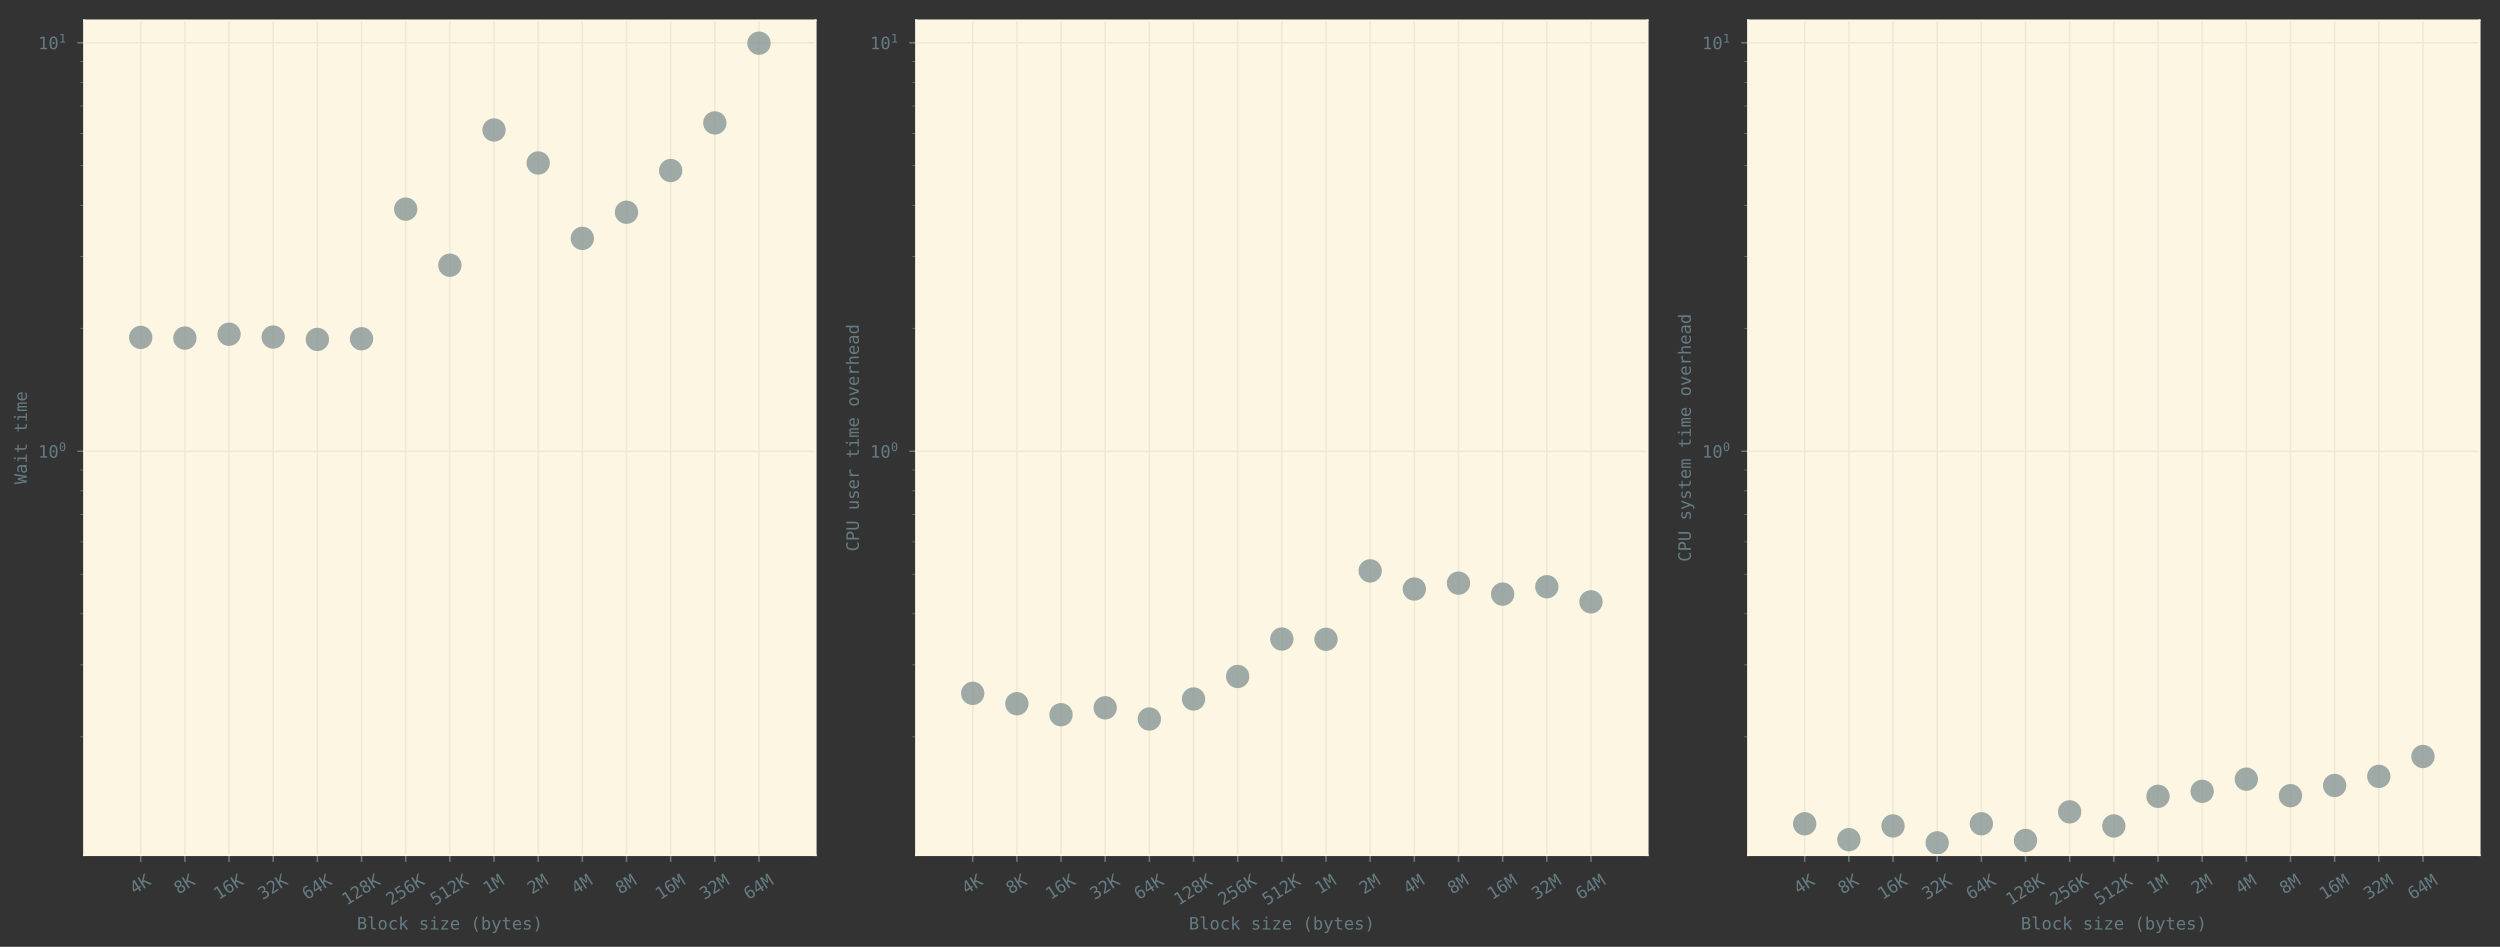 <?xml version="1.0" encoding="utf-8" standalone="no"?>
<!DOCTYPE svg PUBLIC "-//W3C//DTD SVG 1.1//EN"
  "http://www.w3.org/Graphics/SVG/1.1/DTD/svg11.dtd">
<!-- Created with matplotlib (https://matplotlib.org/) -->
<svg height="496.447pt" version="1.1" viewBox="0 0 1310.809 496.447" width="1310.809pt" xmlns="http://www.w3.org/2000/svg" xmlns:xlink="http://www.w3.org/1999/xlink">
 <rect x="0" y="0" width="1310.809" height="496.447" fill="#333333" stroke="none"/>
 <defs>
  <style type="text/css">
*{stroke-linecap:butt;stroke-linejoin:round;}
  </style>
 </defs>
 <g id="figure_1">
  <g id="patch_1">
   <path d="M 0 496.447 
L 1310.809 496.447 
L 1310.809 0 
L 0 0 
z
" style="fill:none;"/>
  </g>
  <g id="axes_1">
   <g id="patch_2">
    <path d="M 44.088 448.367 
L 427.65 448.367 
L 427.65 10.7 
L 44.088 10.7 
z
" style="fill:#fdf6e3;"/>
   </g>
   <g id="matplotlib.axis_1">
    <g id="xtick_1">
     <g id="line2d_1">
      <path clip-path="url(#p733b8e8f4b)" d="M 73.781 448.367 
L 73.781 10.7 
" style="fill:none;stroke:#eee8d5;stroke-width:0.8;"/>
     </g>
     <g id="line2d_2">
      <defs>
       <path d="M 0 0 
L 0 3.5 
" id="m4d986b01f4" style="stroke:#657b83;stroke-width:0.8;"/>
      </defs>
      <g>
       <use style="fill:#657b83;stroke:#657b83;stroke-width:0.8;" x="73.781" xlink:href="#m4d986b01f4" y="448.367"/>
      </g>
     </g>
     <g id="text_1">
      <!-- 4K -->
      <defs>
       <path d="M 35.891 63.922 
L 12.891 25.391 
L 35.891 25.391 
z
M 34.281 72.906 
L 45.703 72.906 
L 45.703 25.391 
L 55.422 25.391 
L 55.422 17.391 
L 45.703 17.391 
L 45.703 0 
L 35.891 0 
L 35.891 17.391 
L 4.984 17.391 
L 4.984 26.703 
z
" id="DejaVuSansMono-52"/>
       <path d="M 6.688 72.906 
L 16.609 72.906 
L 16.609 40.484 
L 47.406 72.906 
L 58.984 72.906 
L 30.609 43.109 
L 59.812 0 
L 47.906 0 
L 24.125 36.531 
L 16.609 28.516 
L 16.609 0 
L 6.688 0 
z
" id="DejaVuSansMono-75"/>
      </defs>
      <g style="fill:#657b83;" transform="translate(70.555 469.093)rotate(-32.461)scale(0.09 -0.09)">
       <use xlink:href="#DejaVuSansMono-52"/>
       <use x="60.205" xlink:href="#DejaVuSansMono-75"/>
      </g>
     </g>
    </g>
    <g id="xtick_2">
     <g id="line2d_3">
      <path clip-path="url(#p733b8e8f4b)" d="M 96.936 448.367 
L 96.936 10.7 
" style="fill:none;stroke:#eee8d5;stroke-width:0.8;"/>
     </g>
     <g id="line2d_4">
      <g>
       <use style="fill:#657b83;stroke:#657b83;stroke-width:0.8;" x="96.936" xlink:href="#m4d986b01f4" y="448.367"/>
      </g>
     </g>
     <g id="text_2">
      <!-- 8K -->
      <defs>
       <path d="M 30.078 34.625 
Q 23.484 34.625 19.891 30.938 
Q 16.312 27.25 16.312 20.516 
Q 16.312 13.766 19.938 10.031 
Q 23.578 6.297 30.078 6.297 
Q 36.719 6.297 40.297 9.984 
Q 43.891 13.672 43.891 20.516 
Q 43.891 27.203 40.25 30.906 
Q 36.625 34.625 30.078 34.625 
z
M 21.484 38.719 
Q 15.188 40.328 11.641 44.719 
Q 8.109 49.125 8.109 55.328 
Q 8.109 64.016 14.016 69.109 
Q 19.922 74.219 30.078 74.219 
Q 40.281 74.219 46.188 69.109 
Q 52.094 64.016 52.094 55.328 
Q 52.094 49.125 48.547 44.719 
Q 45.016 40.328 38.719 38.719 
Q 46.047 37.109 49.922 32.219 
Q 53.812 27.344 53.812 19.578 
Q 53.812 9.719 47.516 4.141 
Q 41.219 -1.422 30.078 -1.422 
Q 18.953 -1.422 12.672 4.125 
Q 6.391 9.672 6.391 19.484 
Q 6.391 27.297 10.266 32.203 
Q 14.156 37.109 21.484 38.719 
z
M 17.922 54.391 
Q 17.922 48.531 21.047 45.453 
Q 24.172 42.391 30.078 42.391 
Q 36.031 42.391 39.156 45.453 
Q 42.281 48.531 42.281 54.391 
Q 42.281 60.359 39.172 63.484 
Q 36.078 66.609 30.078 66.609 
Q 24.172 66.609 21.047 63.453 
Q 17.922 60.297 17.922 54.391 
z
" id="DejaVuSansMono-56"/>
      </defs>
      <g style="fill:#657b83;" transform="translate(93.71 469.093)rotate(-32.461)scale(0.09 -0.09)">
       <use xlink:href="#DejaVuSansMono-56"/>
       <use x="60.205" xlink:href="#DejaVuSansMono-75"/>
      </g>
     </g>
    </g>
    <g id="xtick_3">
     <g id="line2d_5">
      <path clip-path="url(#p733b8e8f4b)" d="M 120.092 448.367 
L 120.092 10.7 
" style="fill:none;stroke:#eee8d5;stroke-width:0.8;"/>
     </g>
     <g id="line2d_6">
      <g>
       <use style="fill:#657b83;stroke:#657b83;stroke-width:0.8;" x="120.092" xlink:href="#m4d986b01f4" y="448.367"/>
      </g>
     </g>
     <g id="text_3">
      <!-- 16K -->
      <defs>
       <path d="M 13.188 8.297 
L 28.516 8.297 
L 28.516 64.016 
L 12.016 60.297 
L 12.016 69.281 
L 28.422 72.906 
L 38.281 72.906 
L 38.281 8.297 
L 53.422 8.297 
L 53.422 0 
L 13.188 0 
z
" id="DejaVuSansMono-49"/>
       <path d="M 48.391 71.297 
L 48.391 62.203 
Q 45.312 64.016 41.844 64.969 
Q 38.375 65.922 34.625 65.922 
Q 25.25 65.922 20.406 58.859 
Q 15.578 51.812 15.578 38.094 
Q 17.922 42.969 22.062 45.578 
Q 26.219 48.188 31.594 48.188 
Q 42.141 48.188 47.922 41.719 
Q 53.719 35.25 53.719 23.391 
Q 53.719 11.578 47.75 5.078 
Q 41.797 -1.422 31 -1.422 
Q 18.312 -1.422 12.406 7.688 
Q 6.5 16.797 6.5 36.375 
Q 6.5 54.828 13.594 64.516 
Q 20.703 74.219 34.188 74.219 
Q 37.797 74.219 41.406 73.453 
Q 45.016 72.703 48.391 71.297 
z
M 30.812 40.484 
Q 24.516 40.484 20.891 35.938 
Q 17.281 31.391 17.281 23.391 
Q 17.281 15.375 20.891 10.828 
Q 24.516 6.297 30.812 6.297 
Q 37.359 6.297 40.672 10.609 
Q 44 14.938 44 23.391 
Q 44 31.891 40.672 36.188 
Q 37.359 40.484 30.812 40.484 
z
" id="DejaVuSansMono-54"/>
      </defs>
      <g style="fill:#657b83;" transform="translate(114.58 472.001)rotate(-32.461)scale(0.09 -0.09)">
       <use xlink:href="#DejaVuSansMono-49"/>
       <use x="60.205" xlink:href="#DejaVuSansMono-54"/>
       <use x="120.41" xlink:href="#DejaVuSansMono-75"/>
      </g>
     </g>
    </g>
    <g id="xtick_4">
     <g id="line2d_7">
      <path clip-path="url(#p733b8e8f4b)" d="M 143.247 448.367 
L 143.247 10.7 
" style="fill:none;stroke:#eee8d5;stroke-width:0.8;"/>
     </g>
     <g id="line2d_8">
      <g>
       <use style="fill:#657b83;stroke:#657b83;stroke-width:0.8;" x="143.247" xlink:href="#m4d986b01f4" y="448.367"/>
      </g>
     </g>
     <g id="text_4">
      <!-- 32K -->
      <defs>
       <path d="M 37.891 39.016 
Q 45.062 37.109 48.875 32.25 
Q 52.688 27.391 52.688 20.125 
Q 52.688 10.062 45.922 4.312 
Q 39.156 -1.422 27.203 -1.422 
Q 22.172 -1.422 16.938 -0.484 
Q 11.719 0.438 6.688 2.203 
L 6.688 12.016 
Q 11.672 9.422 16.5 8.156 
Q 21.344 6.891 26.125 6.891 
Q 34.234 6.891 38.578 10.547 
Q 42.922 14.203 42.922 21.094 
Q 42.922 27.438 38.578 31.172 
Q 34.234 34.906 26.812 34.906 
L 19.281 34.906 
L 19.281 43.016 
L 26.812 43.016 
Q 33.594 43.016 37.406 45.984 
Q 41.219 48.969 41.219 54.297 
Q 41.219 59.906 37.672 62.906 
Q 34.125 65.922 27.594 65.922 
Q 23.25 65.922 18.609 64.938 
Q 13.969 63.969 8.891 62.016 
L 8.891 71.094 
Q 14.797 72.656 19.406 73.438 
Q 24.031 74.219 27.594 74.219 
Q 38.234 74.219 44.609 68.875 
Q 50.984 63.531 50.984 54.688 
Q 50.984 48.688 47.625 44.672 
Q 44.281 40.672 37.891 39.016 
z
" id="DejaVuSansMono-51"/>
       <path d="M 18.219 8.297 
L 51.703 8.297 
L 51.703 0 
L 7.422 0 
L 7.422 8.297 
Q 16.547 17.922 23.375 25.297 
Q 30.219 32.672 32.812 35.688 
Q 37.703 41.656 39.406 45.344 
Q 41.109 49.031 41.109 52.875 
Q 41.109 58.984 37.516 62.453 
Q 33.938 65.922 27.688 65.922 
Q 23.25 65.922 18.359 64.312 
Q 13.484 62.703 8.016 59.422 
L 8.016 69.391 
Q 13.031 71.781 17.891 73 
Q 22.75 74.219 27.484 74.219 
Q 38.188 74.219 44.703 68.531 
Q 51.219 62.844 51.219 53.609 
Q 51.219 48.922 49.047 44.234 
Q 46.875 39.547 42 33.891 
Q 39.266 30.719 34.062 25.094 
Q 28.859 19.484 18.219 8.297 
z
" id="DejaVuSansMono-50"/>
      </defs>
      <g style="fill:#657b83;" transform="translate(137.735 472.001)rotate(-32.461)scale(0.09 -0.09)">
       <use xlink:href="#DejaVuSansMono-51"/>
       <use x="60.205" xlink:href="#DejaVuSansMono-50"/>
       <use x="120.41" xlink:href="#DejaVuSansMono-75"/>
      </g>
     </g>
    </g>
    <g id="xtick_5">
     <g id="line2d_9">
      <path clip-path="url(#p733b8e8f4b)" d="M 166.402 448.367 
L 166.402 10.7 
" style="fill:none;stroke:#eee8d5;stroke-width:0.8;"/>
     </g>
     <g id="line2d_10">
      <g>
       <use style="fill:#657b83;stroke:#657b83;stroke-width:0.8;" x="166.402" xlink:href="#m4d986b01f4" y="448.367"/>
      </g>
     </g>
     <g id="text_5">
      <!-- 64K -->
      <g style="fill:#657b83;" transform="translate(160.891 472.001)rotate(-32.461)scale(0.09 -0.09)">
       <use xlink:href="#DejaVuSansMono-54"/>
       <use x="60.205" xlink:href="#DejaVuSansMono-52"/>
       <use x="120.41" xlink:href="#DejaVuSansMono-75"/>
      </g>
     </g>
    </g>
    <g id="xtick_6">
     <g id="line2d_11">
      <path clip-path="url(#p733b8e8f4b)" d="M 189.558 448.367 
L 189.558 10.7 
" style="fill:none;stroke:#eee8d5;stroke-width:0.8;"/>
     </g>
     <g id="line2d_12">
      <g>
       <use style="fill:#657b83;stroke:#657b83;stroke-width:0.8;" x="189.558" xlink:href="#m4d986b01f4" y="448.367"/>
      </g>
     </g>
     <g id="text_6">
      <!-- 128K -->
      <g style="fill:#657b83;" transform="translate(181.76 474.91)rotate(-32.461)scale(0.09 -0.09)">
       <use xlink:href="#DejaVuSansMono-49"/>
       <use x="60.205" xlink:href="#DejaVuSansMono-50"/>
       <use x="120.41" xlink:href="#DejaVuSansMono-56"/>
       <use x="180.615" xlink:href="#DejaVuSansMono-75"/>
      </g>
     </g>
    </g>
    <g id="xtick_7">
     <g id="line2d_13">
      <path clip-path="url(#p733b8e8f4b)" d="M 212.713 448.367 
L 212.713 10.7 
" style="fill:none;stroke:#eee8d5;stroke-width:0.8;"/>
     </g>
     <g id="line2d_14">
      <g>
       <use style="fill:#657b83;stroke:#657b83;stroke-width:0.8;" x="212.713" xlink:href="#m4d986b01f4" y="448.367"/>
      </g>
     </g>
     <g id="text_7">
      <!-- 256K -->
      <defs>
       <path d="M 10.109 72.906 
L 47.016 72.906 
L 47.016 64.594 
L 19.094 64.594 
L 19.094 46.688 
Q 21.188 47.469 23.312 47.828 
Q 25.438 48.188 27.594 48.188 
Q 38.922 48.188 45.562 41.5 
Q 52.203 34.812 52.203 23.391 
Q 52.203 11.859 45.234 5.219 
Q 38.281 -1.422 26.219 -1.422 
Q 20.406 -1.422 15.594 -0.641 
Q 10.797 0.141 6.984 1.703 
L 6.984 11.719 
Q 11.469 9.281 16.016 8.078 
Q 20.562 6.891 25.297 6.891 
Q 33.453 6.891 37.859 11.188 
Q 42.281 15.484 42.281 23.391 
Q 42.281 31.203 37.719 35.547 
Q 33.156 39.891 25 39.891 
Q 21.047 39.891 17.281 38.984 
Q 13.531 38.094 10.109 36.281 
z
" id="DejaVuSansMono-53"/>
      </defs>
      <g style="fill:#657b83;" transform="translate(204.916 474.91)rotate(-32.461)scale(0.09 -0.09)">
       <use xlink:href="#DejaVuSansMono-50"/>
       <use x="60.205" xlink:href="#DejaVuSansMono-53"/>
       <use x="120.41" xlink:href="#DejaVuSansMono-54"/>
       <use x="180.615" xlink:href="#DejaVuSansMono-75"/>
      </g>
     </g>
    </g>
    <g id="xtick_8">
     <g id="line2d_15">
      <path clip-path="url(#p733b8e8f4b)" d="M 235.869 448.367 
L 235.869 10.7 
" style="fill:none;stroke:#eee8d5;stroke-width:0.8;"/>
     </g>
     <g id="line2d_16">
      <g>
       <use style="fill:#657b83;stroke:#657b83;stroke-width:0.8;" x="235.869" xlink:href="#m4d986b01f4" y="448.367"/>
      </g>
     </g>
     <g id="text_8">
      <!-- 512K -->
      <g style="fill:#657b83;" transform="translate(228.071 474.91)rotate(-32.461)scale(0.09 -0.09)">
       <use xlink:href="#DejaVuSansMono-53"/>
       <use x="60.205" xlink:href="#DejaVuSansMono-49"/>
       <use x="120.41" xlink:href="#DejaVuSansMono-50"/>
       <use x="180.615" xlink:href="#DejaVuSansMono-75"/>
      </g>
     </g>
    </g>
    <g id="xtick_9">
     <g id="line2d_17">
      <path clip-path="url(#p733b8e8f4b)" d="M 259.024 448.367 
L 259.024 10.7 
" style="fill:none;stroke:#eee8d5;stroke-width:0.8;"/>
     </g>
     <g id="line2d_18">
      <g>
       <use style="fill:#657b83;stroke:#657b83;stroke-width:0.8;" x="259.024" xlink:href="#m4d986b01f4" y="448.367"/>
      </g>
     </g>
     <g id="text_9">
      <!-- 1M -->
      <defs>
       <path d="M 4.203 72.906 
L 17.391 72.906 
L 29.984 35.797 
L 42.672 72.906 
L 55.906 72.906 
L 55.906 0 
L 46.781 0 
L 46.781 64.406 
L 33.797 25.984 
L 26.312 25.984 
L 13.281 64.406 
L 13.281 0 
L 4.203 0 
z
" id="DejaVuSansMono-77"/>
      </defs>
      <g style="fill:#657b83;" transform="translate(255.798 469.093)rotate(-32.461)scale(0.09 -0.09)">
       <use xlink:href="#DejaVuSansMono-49"/>
       <use x="60.205" xlink:href="#DejaVuSansMono-77"/>
      </g>
     </g>
    </g>
    <g id="xtick_10">
     <g id="line2d_19">
      <path clip-path="url(#p733b8e8f4b)" d="M 282.18 448.367 
L 282.18 10.7 
" style="fill:none;stroke:#eee8d5;stroke-width:0.8;"/>
     </g>
     <g id="line2d_20">
      <g>
       <use style="fill:#657b83;stroke:#657b83;stroke-width:0.8;" x="282.18" xlink:href="#m4d986b01f4" y="448.367"/>
      </g>
     </g>
     <g id="text_10">
      <!-- 2M -->
      <g style="fill:#657b83;" transform="translate(278.954 469.093)rotate(-32.461)scale(0.09 -0.09)">
       <use xlink:href="#DejaVuSansMono-50"/>
       <use x="60.205" xlink:href="#DejaVuSansMono-77"/>
      </g>
     </g>
    </g>
    <g id="xtick_11">
     <g id="line2d_21">
      <path clip-path="url(#p733b8e8f4b)" d="M 305.335 448.367 
L 305.335 10.7 
" style="fill:none;stroke:#eee8d5;stroke-width:0.8;"/>
     </g>
     <g id="line2d_22">
      <g>
       <use style="fill:#657b83;stroke:#657b83;stroke-width:0.8;" x="305.335" xlink:href="#m4d986b01f4" y="448.367"/>
      </g>
     </g>
     <g id="text_11">
      <!-- 4M -->
      <g style="fill:#657b83;" transform="translate(302.109 469.093)rotate(-32.461)scale(0.09 -0.09)">
       <use xlink:href="#DejaVuSansMono-52"/>
       <use x="60.205" xlink:href="#DejaVuSansMono-77"/>
      </g>
     </g>
    </g>
    <g id="xtick_12">
     <g id="line2d_23">
      <path clip-path="url(#p733b8e8f4b)" d="M 328.491 448.367 
L 328.491 10.7 
" style="fill:none;stroke:#eee8d5;stroke-width:0.8;"/>
     </g>
     <g id="line2d_24">
      <g>
       <use style="fill:#657b83;stroke:#657b83;stroke-width:0.8;" x="328.491" xlink:href="#m4d986b01f4" y="448.367"/>
      </g>
     </g>
     <g id="text_12">
      <!-- 8M -->
      <g style="fill:#657b83;" transform="translate(325.265 469.093)rotate(-32.461)scale(0.09 -0.09)">
       <use xlink:href="#DejaVuSansMono-56"/>
       <use x="60.205" xlink:href="#DejaVuSansMono-77"/>
      </g>
     </g>
    </g>
    <g id="xtick_13">
     <g id="line2d_25">
      <path clip-path="url(#p733b8e8f4b)" d="M 351.646 448.367 
L 351.646 10.7 
" style="fill:none;stroke:#eee8d5;stroke-width:0.8;"/>
     </g>
     <g id="line2d_26">
      <g>
       <use style="fill:#657b83;stroke:#657b83;stroke-width:0.8;" x="351.646" xlink:href="#m4d986b01f4" y="448.367"/>
      </g>
     </g>
     <g id="text_13">
      <!-- 16M -->
      <g style="fill:#657b83;" transform="translate(346.134 472.001)rotate(-32.461)scale(0.09 -0.09)">
       <use xlink:href="#DejaVuSansMono-49"/>
       <use x="60.205" xlink:href="#DejaVuSansMono-54"/>
       <use x="120.41" xlink:href="#DejaVuSansMono-77"/>
      </g>
     </g>
    </g>
    <g id="xtick_14">
     <g id="line2d_27">
      <path clip-path="url(#p733b8e8f4b)" d="M 374.802 448.367 
L 374.802 10.7 
" style="fill:none;stroke:#eee8d5;stroke-width:0.8;"/>
     </g>
     <g id="line2d_28">
      <g>
       <use style="fill:#657b83;stroke:#657b83;stroke-width:0.8;" x="374.802" xlink:href="#m4d986b01f4" y="448.367"/>
      </g>
     </g>
     <g id="text_14">
      <!-- 32M -->
      <g style="fill:#657b83;" transform="translate(369.29 472.001)rotate(-32.461)scale(0.09 -0.09)">
       <use xlink:href="#DejaVuSansMono-51"/>
       <use x="60.205" xlink:href="#DejaVuSansMono-50"/>
       <use x="120.41" xlink:href="#DejaVuSansMono-77"/>
      </g>
     </g>
    </g>
    <g id="xtick_15">
     <g id="line2d_29">
      <path clip-path="url(#p733b8e8f4b)" d="M 397.957 448.367 
L 397.957 10.7 
" style="fill:none;stroke:#eee8d5;stroke-width:0.8;"/>
     </g>
     <g id="line2d_30">
      <g>
       <use style="fill:#657b83;stroke:#657b83;stroke-width:0.8;" x="397.957" xlink:href="#m4d986b01f4" y="448.367"/>
      </g>
     </g>
     <g id="text_15">
      <!-- 64M -->
      <g style="fill:#657b83;" transform="translate(392.445 472.001)rotate(-32.461)scale(0.09 -0.09)">
       <use xlink:href="#DejaVuSansMono-54"/>
       <use x="60.205" xlink:href="#DejaVuSansMono-52"/>
       <use x="120.41" xlink:href="#DejaVuSansMono-77"/>
      </g>
     </g>
    </g>
    <g id="text_16">
     <!-- Block size (bytes) -->
     <defs>
      <path d="M 18.016 34.812 
L 18.016 8.109 
L 29.688 8.109 
Q 38.281 8.109 41.938 11.109 
Q 45.609 14.109 45.609 21 
Q 45.609 28.125 41.75 31.469 
Q 37.891 34.812 29.688 34.812 
z
M 18.016 64.797 
L 18.016 42.828 
L 29.5 42.828 
Q 36.625 42.828 39.812 45.562 
Q 43.016 48.297 43.016 54.391 
Q 43.016 59.906 39.859 62.344 
Q 36.719 64.797 29.5 64.797 
z
M 8.109 72.906 
L 29.688 72.906 
Q 40.875 72.906 46.922 68.062 
Q 52.984 63.234 52.984 54.391 
Q 52.984 47.703 49.781 43.844 
Q 46.578 39.984 40.188 39.016 
Q 47.359 37.938 51.438 32.875 
Q 55.516 27.828 55.516 20.016 
Q 55.516 10.109 49.016 5.047 
Q 42.531 0 29.688 0 
L 8.109 0 
z
" id="DejaVuSansMono-66"/>
      <path d="M 31.203 19.828 
Q 31.203 13.766 33.422 10.688 
Q 35.641 7.625 39.984 7.625 
L 50.484 7.625 
L 50.484 0 
L 39.109 0 
Q 31.062 0 26.641 5.172 
Q 22.219 10.359 22.219 19.828 
L 22.219 69.484 
L 7.812 69.484 
L 7.812 76.516 
L 31.203 76.516 
z
" id="DejaVuSansMono-108"/>
      <path d="M 30.078 48.391 
Q 23.25 48.391 19.734 43.062 
Q 16.219 37.75 16.219 27.297 
Q 16.219 16.891 19.734 11.547 
Q 23.25 6.203 30.078 6.203 
Q 36.969 6.203 40.484 11.547 
Q 44 16.891 44 27.297 
Q 44 37.75 40.484 43.062 
Q 36.969 48.391 30.078 48.391 
z
M 30.078 56 
Q 41.453 56 47.484 48.625 
Q 53.516 41.266 53.516 27.297 
Q 53.516 13.281 47.5 5.922 
Q 41.5 -1.422 30.078 -1.422 
Q 18.703 -1.422 12.688 5.922 
Q 6.688 13.281 6.688 27.297 
Q 6.688 41.266 12.688 48.625 
Q 18.703 56 30.078 56 
z
" id="DejaVuSansMono-111"/>
      <path d="M 51.812 2.781 
Q 48.188 0.688 44.359 -0.359 
Q 40.531 -1.422 36.531 -1.422 
Q 23.828 -1.422 16.672 6.188 
Q 9.516 13.812 9.516 27.297 
Q 9.516 40.766 16.672 48.375 
Q 23.828 56 36.531 56 
Q 40.484 56 44.234 54.969 
Q 48 53.953 51.812 51.812 
L 51.812 42.391 
Q 48.25 45.562 44.656 46.969 
Q 41.062 48.391 36.531 48.391 
Q 28.078 48.391 23.531 42.922 
Q 19 37.453 19 27.297 
Q 19 17.188 23.562 11.688 
Q 28.125 6.203 36.531 6.203 
Q 41.219 6.203 44.922 7.641 
Q 48.641 9.078 51.812 12.109 
z
" id="DejaVuSansMono-99"/>
      <path d="M 11.531 75.984 
L 20.797 75.984 
L 20.797 31.984 
L 44.391 54.688 
L 55.328 54.688 
L 33.797 34.078 
L 58.688 0 
L 47.703 0 
L 27.484 28.219 
L 20.797 21.922 
L 20.797 0 
L 11.531 0 
z
" id="DejaVuSansMono-107"/>
      <path id="DejaVuSansMono-32"/>
      <path d="M 47.516 52.781 
L 47.516 44 
Q 43.656 46.234 39.75 47.359 
Q 35.844 48.484 31.781 48.484 
Q 25.688 48.484 22.672 46.5 
Q 19.672 44.531 19.672 40.484 
Q 19.672 36.812 21.922 35 
Q 24.172 33.203 33.109 31.5 
L 36.719 30.812 
Q 43.406 29.547 46.844 25.734 
Q 50.297 21.922 50.297 15.828 
Q 50.297 7.719 44.531 3.141 
Q 38.766 -1.422 28.516 -1.422 
Q 24.469 -1.422 20.016 -0.562 
Q 15.578 0.297 10.406 2 
L 10.406 11.281 
Q 15.438 8.688 20.016 7.391 
Q 24.609 6.109 28.719 6.109 
Q 34.672 6.109 37.938 8.516 
Q 41.219 10.938 41.219 15.281 
Q 41.219 21.531 29.25 23.922 
L 28.859 24.031 
L 25.484 24.703 
Q 17.719 26.219 14.156 29.812 
Q 10.594 33.406 10.594 39.594 
Q 10.594 47.469 15.906 51.734 
Q 21.234 56 31.109 56 
Q 35.5 56 39.547 55.188 
Q 43.609 54.391 47.516 52.781 
z
" id="DejaVuSansMono-115"/>
      <path d="M 12.5 54.688 
L 35.5 54.688 
L 35.5 6.984 
L 53.328 6.984 
L 53.328 0 
L 8.688 0 
L 8.688 6.984 
L 26.516 6.984 
L 26.516 47.703 
L 12.5 47.703 
z
M 26.516 75.984 
L 35.5 75.984 
L 35.5 64.594 
L 26.516 64.594 
z
" id="DejaVuSansMono-105"/>
      <path d="M 11.078 54.781 
L 50.781 54.781 
L 50.781 46.578 
L 19.391 7.328 
L 50.781 7.328 
L 50.781 0 
L 9.906 0 
L 9.906 8.297 
L 41.312 47.609 
L 11.078 47.609 
z
" id="DejaVuSansMono-122"/>
      <path d="M 54.297 29.594 
L 54.297 25.203 
L 15.375 25.203 
L 15.375 24.906 
Q 15.375 15.969 20.031 11.078 
Q 24.703 6.203 33.203 6.203 
Q 37.5 6.203 42.188 7.562 
Q 46.875 8.938 52.203 11.719 
L 52.203 2.781 
Q 47.078 0.688 42.312 -0.359 
Q 37.547 -1.422 33.109 -1.422 
Q 20.359 -1.422 13.172 6.219 
Q 6 13.875 6 27.297 
Q 6 40.375 13.031 48.188 
Q 20.062 56 31.781 56 
Q 42.234 56 48.266 48.922 
Q 54.297 41.844 54.297 29.594 
z
M 45.312 32.234 
Q 45.125 40.141 41.578 44.266 
Q 38.031 48.391 31.391 48.391 
Q 24.906 48.391 20.703 44.094 
Q 16.5 39.797 15.719 32.172 
z
" id="DejaVuSansMono-101"/>
      <path d="M 43.219 75.875 
Q 36.719 64.75 33.516 53.688 
Q 30.328 42.625 30.328 31.391 
Q 30.328 20.219 33.516 9.125 
Q 36.719 -1.953 43.219 -13.188 
L 35.406 -13.188 
Q 28.031 -1.562 24.406 9.438 
Q 20.797 20.453 20.797 31.391 
Q 20.797 42.281 24.406 53.312 
Q 28.031 64.359 35.406 75.875 
z
" id="DejaVuSansMono-40"/>
      <path d="M 44.828 27.297 
Q 44.828 37.75 41.5 43.062 
Q 38.188 48.391 31.688 48.391 
Q 25.141 48.391 21.766 43.047 
Q 18.406 37.703 18.406 27.297 
Q 18.406 16.938 21.766 11.562 
Q 25.141 6.203 31.688 6.203 
Q 38.188 6.203 41.5 11.516 
Q 44.828 16.844 44.828 27.297 
z
M 18.406 47.703 
Q 20.562 51.703 24.344 53.844 
Q 28.125 56 33.109 56 
Q 42.969 56 48.625 48.406 
Q 54.297 40.828 54.297 27.484 
Q 54.297 13.969 48.609 6.266 
Q 42.922 -1.422 33.016 -1.422 
Q 28.125 -1.422 24.391 0.703 
Q 20.656 2.828 18.406 6.891 
L 18.406 0 
L 9.422 0 
L 9.422 75.984 
L 18.406 75.984 
z
" id="DejaVuSansMono-98"/>
      <path d="M 41.891 17.578 
Q 39.656 11.859 36.188 2.547 
Q 31.344 -10.359 29.688 -13.188 
Q 27.438 -17 24.062 -18.891 
Q 20.703 -20.797 16.219 -20.797 
L 8.984 -20.797 
L 8.984 -13.281 
L 14.312 -13.281 
Q 18.266 -13.281 20.5 -10.984 
Q 22.75 -8.688 26.219 0.875 
L 5.078 54.688 
L 14.594 54.688 
L 30.812 11.922 
L 46.781 54.688 
L 56.297 54.688 
z
" id="DejaVuSansMono-121"/>
      <path d="M 29.984 70.219 
L 29.984 54.688 
L 50.391 54.688 
L 50.391 47.703 
L 29.984 47.703 
L 29.984 18.016 
Q 29.984 11.969 32.281 9.562 
Q 34.578 7.172 40.281 7.172 
L 50.391 7.172 
L 50.391 0 
L 39.406 0 
Q 29.297 0 25.141 4.047 
Q 21 8.109 21 18.016 
L 21 47.703 
L 6.391 47.703 
L 6.391 54.688 
L 21 54.688 
L 21 70.219 
z
" id="DejaVuSansMono-116"/>
      <path d="M 17 75.875 
L 24.812 75.875 
Q 32.172 64.359 35.781 53.312 
Q 39.406 42.281 39.406 31.391 
Q 39.406 20.406 35.781 9.375 
Q 32.172 -1.656 24.812 -13.188 
L 17 -13.188 
Q 23.484 -1.859 26.688 9.219 
Q 29.891 20.312 29.891 31.391 
Q 29.891 42.531 26.688 53.609 
Q 23.484 64.703 17 75.875 
z
" id="DejaVuSansMono-41"/>
     </defs>
     <g style="fill:#657b83;" transform="translate(187.104 487.375)scale(0.09 -0.09)">
      <use xlink:href="#DejaVuSansMono-66"/>
      <use x="60.205" xlink:href="#DejaVuSansMono-108"/>
      <use x="120.41" xlink:href="#DejaVuSansMono-111"/>
      <use x="180.615" xlink:href="#DejaVuSansMono-99"/>
      <use x="240.82" xlink:href="#DejaVuSansMono-107"/>
      <use x="301.025" xlink:href="#DejaVuSansMono-32"/>
      <use x="361.23" xlink:href="#DejaVuSansMono-115"/>
      <use x="421.436" xlink:href="#DejaVuSansMono-105"/>
      <use x="481.641" xlink:href="#DejaVuSansMono-122"/>
      <use x="541.846" xlink:href="#DejaVuSansMono-101"/>
      <use x="602.051" xlink:href="#DejaVuSansMono-32"/>
      <use x="662.256" xlink:href="#DejaVuSansMono-40"/>
      <use x="722.461" xlink:href="#DejaVuSansMono-98"/>
      <use x="782.666" xlink:href="#DejaVuSansMono-121"/>
      <use x="842.871" xlink:href="#DejaVuSansMono-116"/>
      <use x="903.076" xlink:href="#DejaVuSansMono-101"/>
      <use x="963.281" xlink:href="#DejaVuSansMono-115"/>
      <use x="1023.486" xlink:href="#DejaVuSansMono-41"/>
     </g>
    </g>
   </g>
   <g id="matplotlib.axis_2">
    <g id="ytick_1">
     <g id="line2d_31">
      <path clip-path="url(#p733b8e8f4b)" d="M 44.088 236.609 
L 427.65 236.609 
" style="fill:none;stroke:#eee8d5;stroke-width:0.8;"/>
     </g>
     <g id="line2d_32">
      <defs>
       <path d="M 0 0 
L -3.5 0 
" id="me46550bd84" style="stroke:#657b83;stroke-width:0.8;"/>
      </defs>
      <g>
       <use style="fill:#657b83;stroke:#657b83;stroke-width:0.8;" x="44.088" xlink:href="#me46550bd84" y="236.609"/>
      </g>
     </g>
     <g id="text_17">
      <!-- $\mathdefault{10^{0}}$ -->
      <defs>
       <path d="M 23.578 36.625 
Q 23.578 39.312 25.453 41.266 
Q 27.344 43.219 29.984 43.219 
Q 32.719 43.219 34.672 41.266 
Q 36.625 39.312 36.625 36.625 
Q 36.625 33.891 34.688 31.984 
Q 32.766 30.078 29.984 30.078 
Q 27.25 30.078 25.406 31.938 
Q 23.578 33.797 23.578 36.625 
z
M 30.078 66.406 
Q 23.188 66.406 19.797 58.984 
Q 16.406 51.562 16.406 36.375 
Q 16.406 21.234 19.797 13.812 
Q 23.188 6.391 30.078 6.391 
Q 37.016 6.391 40.406 13.812 
Q 43.797 21.234 43.797 36.375 
Q 43.797 51.562 40.406 58.984 
Q 37.016 66.406 30.078 66.406 
z
M 30.078 74.219 
Q 41.75 74.219 47.734 64.641 
Q 53.719 55.078 53.719 36.375 
Q 53.719 17.719 47.734 8.141 
Q 41.75 -1.422 30.078 -1.422 
Q 18.406 -1.422 12.453 8.141 
Q 6.5 17.719 6.5 36.375 
Q 6.5 55.078 12.453 64.641 
Q 18.406 74.219 30.078 74.219 
z
" id="DejaVuSansMono-48"/>
      </defs>
      <g style="fill:#657b83;" transform="translate(19.958 240.052)scale(0.09 -0.09)">
       <use transform="translate(0 0.766)" xlink:href="#DejaVuSansMono-49"/>
       <use transform="translate(60.205 0.766)" xlink:href="#DejaVuSansMono-48"/>
       <use transform="translate(121.367 39.047)scale(0.7)" xlink:href="#DejaVuSansMono-48"/>
      </g>
     </g>
    </g>
    <g id="ytick_2">
     <g id="line2d_33">
      <path clip-path="url(#p733b8e8f4b)" d="M 44.088 22.421 
L 427.65 22.421 
" style="fill:none;stroke:#eee8d5;stroke-width:0.8;"/>
     </g>
     <g id="line2d_34">
      <g>
       <use style="fill:#657b83;stroke:#657b83;stroke-width:0.8;" x="44.088" xlink:href="#me46550bd84" y="22.421"/>
      </g>
     </g>
     <g id="text_18">
      <!-- $\mathdefault{10^{1}}$ -->
      <g style="fill:#657b83;" transform="translate(19.958 25.864)scale(0.09 -0.09)">
       <use transform="translate(0 0.684)" xlink:href="#DejaVuSansMono-49"/>
       <use transform="translate(60.205 0.684)" xlink:href="#DejaVuSansMono-48"/>
       <use transform="translate(121.367 38.966)scale(0.7)" xlink:href="#DejaVuSansMono-49"/>
      </g>
     </g>
    </g>
    <g id="ytick_3">
     <g id="line2d_35">
      <defs>
       <path d="M 0 0 
L -2 0 
" id="m2e9f922239" style="stroke:#657b83;stroke-width:0.4;"/>
      </defs>
      <g>
       <use style="fill:#657b83;stroke:#657b83;stroke-width:0.4;" x="44.088" xlink:href="#m2e9f922239" y="386.32"/>
      </g>
     </g>
    </g>
    <g id="ytick_4">
     <g id="line2d_36">
      <g>
       <use style="fill:#657b83;stroke:#657b83;stroke-width:0.4;" x="44.088" xlink:href="#m2e9f922239" y="348.603"/>
      </g>
     </g>
    </g>
    <g id="ytick_5">
     <g id="line2d_37">
      <g>
       <use style="fill:#657b83;stroke:#657b83;stroke-width:0.4;" x="44.088" xlink:href="#m2e9f922239" y="321.843"/>
      </g>
     </g>
    </g>
    <g id="ytick_6">
     <g id="line2d_38">
      <g>
       <use style="fill:#657b83;stroke:#657b83;stroke-width:0.4;" x="44.088" xlink:href="#m2e9f922239" y="301.086"/>
      </g>
     </g>
    </g>
    <g id="ytick_7">
     <g id="line2d_39">
      <g>
       <use style="fill:#657b83;stroke:#657b83;stroke-width:0.4;" x="44.088" xlink:href="#m2e9f922239" y="284.126"/>
      </g>
     </g>
    </g>
    <g id="ytick_8">
     <g id="line2d_40">
      <g>
       <use style="fill:#657b83;stroke:#657b83;stroke-width:0.4;" x="44.088" xlink:href="#m2e9f922239" y="269.787"/>
      </g>
     </g>
    </g>
    <g id="ytick_9">
     <g id="line2d_41">
      <g>
       <use style="fill:#657b83;stroke:#657b83;stroke-width:0.4;" x="44.088" xlink:href="#m2e9f922239" y="257.366"/>
      </g>
     </g>
    </g>
    <g id="ytick_10">
     <g id="line2d_42">
      <g>
       <use style="fill:#657b83;stroke:#657b83;stroke-width:0.4;" x="44.088" xlink:href="#m2e9f922239" y="246.41"/>
      </g>
     </g>
    </g>
    <g id="ytick_11">
     <g id="line2d_43">
      <g>
       <use style="fill:#657b83;stroke:#657b83;stroke-width:0.4;" x="44.088" xlink:href="#m2e9f922239" y="172.132"/>
      </g>
     </g>
    </g>
    <g id="ytick_12">
     <g id="line2d_44">
      <g>
       <use style="fill:#657b83;stroke:#657b83;stroke-width:0.4;" x="44.088" xlink:href="#m2e9f922239" y="134.415"/>
      </g>
     </g>
    </g>
    <g id="ytick_13">
     <g id="line2d_45">
      <g>
       <use style="fill:#657b83;stroke:#657b83;stroke-width:0.4;" x="44.088" xlink:href="#m2e9f922239" y="107.655"/>
      </g>
     </g>
    </g>
    <g id="ytick_14">
     <g id="line2d_46">
      <g>
       <use style="fill:#657b83;stroke:#657b83;stroke-width:0.4;" x="44.088" xlink:href="#m2e9f922239" y="86.898"/>
      </g>
     </g>
    </g>
    <g id="ytick_15">
     <g id="line2d_47">
      <g>
       <use style="fill:#657b83;stroke:#657b83;stroke-width:0.4;" x="44.088" xlink:href="#m2e9f922239" y="69.938"/>
      </g>
     </g>
    </g>
    <g id="ytick_16">
     <g id="line2d_48">
      <g>
       <use style="fill:#657b83;stroke:#657b83;stroke-width:0.4;" x="44.088" xlink:href="#m2e9f922239" y="55.599"/>
      </g>
     </g>
    </g>
    <g id="ytick_17">
     <g id="line2d_49">
      <g>
       <use style="fill:#657b83;stroke:#657b83;stroke-width:0.4;" x="44.088" xlink:href="#m2e9f922239" y="43.178"/>
      </g>
     </g>
    </g>
    <g id="ytick_18">
     <g id="line2d_50">
      <g>
       <use style="fill:#657b83;stroke:#657b83;stroke-width:0.4;" x="44.088" xlink:href="#m2e9f922239" y="32.221"/>
      </g>
     </g>
    </g>
    <g id="text_19">
     <!-- Wait time -->
     <defs>
      <path d="M 0 72.906 
L 9.625 72.906 
L 16.609 13.719 
L 24.906 52.875 
L 35.203 52.875 
L 43.609 13.625 
L 50.594 72.906 
L 60.203 72.906 
L 49.312 0 
L 39.984 0 
L 30.078 43.312 
L 20.219 0 
L 10.891 0 
z
" id="DejaVuSansMono-87"/>
      <path d="M 34.281 27.484 
L 31.297 27.484 
Q 23.438 27.484 19.453 24.719 
Q 15.484 21.969 15.484 16.5 
Q 15.484 11.578 18.453 8.844 
Q 21.438 6.109 26.703 6.109 
Q 34.125 6.109 38.375 11.25 
Q 42.625 16.406 42.672 25.484 
L 42.672 27.484 
z
M 51.703 31.203 
L 51.703 0 
L 42.672 0 
L 42.672 8.109 
Q 39.797 3.219 35.422 0.891 
Q 31.062 -1.422 24.812 -1.422 
Q 16.453 -1.422 11.469 3.297 
Q 6.5 8.016 6.5 15.922 
Q 6.5 25.047 12.625 29.781 
Q 18.75 34.516 30.609 34.516 
L 42.672 34.516 
L 42.672 35.938 
Q 42.625 42.484 39.344 45.438 
Q 36.078 48.391 28.906 48.391 
Q 24.312 48.391 19.625 47.062 
Q 14.938 45.75 10.5 43.219 
L 10.5 52.203 
Q 15.484 54.109 20.047 55.047 
Q 24.609 56 28.906 56 
Q 35.688 56 40.5 54 
Q 45.312 52 48.297 48 
Q 50.141 45.562 50.922 41.969 
Q 51.703 38.375 51.703 31.203 
z
" id="DejaVuSansMono-97"/>
      <path d="M 33.016 49.125 
Q 34.672 52.641 37.234 54.312 
Q 39.797 56 43.406 56 
Q 50 56 52.703 50.891 
Q 55.422 45.797 55.422 31.688 
L 55.422 0 
L 47.219 0 
L 47.219 31.297 
Q 47.219 42.875 45.922 45.672 
Q 44.625 48.484 41.219 48.484 
Q 37.312 48.484 35.859 45.484 
Q 34.422 42.484 34.422 31.297 
L 34.422 0 
L 26.219 0 
L 26.219 31.297 
Q 26.219 43.016 24.828 45.75 
Q 23.438 48.484 19.828 48.484 
Q 16.266 48.484 14.875 45.484 
Q 13.484 42.484 13.484 31.297 
L 13.484 0 
L 5.328 0 
L 5.328 54.688 
L 13.484 54.688 
L 13.484 50 
Q 15.094 52.938 17.5 54.469 
Q 19.922 56 23 56 
Q 26.703 56 29.172 54.297 
Q 31.641 52.594 33.016 49.125 
z
" id="DejaVuSansMono-109"/>
     </defs>
     <g style="fill:#657b83;" transform="translate(14.086 253.916)rotate(-90)scale(0.09 -0.09)">
      <use xlink:href="#DejaVuSansMono-87"/>
      <use x="60.205" xlink:href="#DejaVuSansMono-97"/>
      <use x="120.41" xlink:href="#DejaVuSansMono-105"/>
      <use x="180.615" xlink:href="#DejaVuSansMono-116"/>
      <use x="240.82" xlink:href="#DejaVuSansMono-32"/>
      <use x="301.025" xlink:href="#DejaVuSansMono-116"/>
      <use x="361.23" xlink:href="#DejaVuSansMono-105"/>
      <use x="421.436" xlink:href="#DejaVuSansMono-109"/>
      <use x="481.641" xlink:href="#DejaVuSansMono-101"/>
     </g>
    </g>
   </g>
   <g id="PathCollection_1">
    <defs>
     <path d="M 0 6.124 
C 1.624 6.124 3.182 5.478 4.33 4.33 
C 5.478 3.182 6.124 1.624 6.124 0 
C 6.124 -1.624 5.478 -3.182 4.33 -4.33 
C 3.182 -5.478 1.624 -6.124 0 -6.124 
C -1.624 -6.124 -3.182 -5.478 -4.33 -4.33 
C -5.478 -3.182 -6.124 -1.624 -6.124 0 
C -6.124 1.624 -5.478 3.182 -4.33 4.33 
C -3.182 5.478 -1.624 6.124 0 6.124 
z
" id="C0_0_b2b4acb1a2"/>
    </defs>
    <g clip-path="url(#p733b8e8f4b)">
     <use style="fill:#839496;fill-opacity:0.77;" x="73.781" xlink:href="#C0_0_b2b4acb1a2" y="176.923"/>
    </g>
    <g clip-path="url(#p733b8e8f4b)">
     <use style="fill:#839496;fill-opacity:0.77;" x="96.936" xlink:href="#C0_0_b2b4acb1a2" y="177.268"/>
    </g>
    <g clip-path="url(#p733b8e8f4b)">
     <use style="fill:#839496;fill-opacity:0.77;" x="120.092" xlink:href="#C0_0_b2b4acb1a2" y="175.234"/>
    </g>
    <g clip-path="url(#p733b8e8f4b)">
     <use style="fill:#839496;fill-opacity:0.77;" x="143.247" xlink:href="#C0_0_b2b4acb1a2" y="176.732"/>
    </g>
    <g clip-path="url(#p733b8e8f4b)">
     <use style="fill:#839496;fill-opacity:0.77;" x="166.402" xlink:href="#C0_0_b2b4acb1a2" y="177.968"/>
    </g>
    <g clip-path="url(#p733b8e8f4b)">
     <use style="fill:#839496;fill-opacity:0.77;" x="189.558" xlink:href="#C0_0_b2b4acb1a2" y="177.613"/>
    </g>
    <g clip-path="url(#p733b8e8f4b)">
     <use style="fill:#839496;fill-opacity:0.77;" x="212.713" xlink:href="#C0_0_b2b4acb1a2" y="109.642"/>
    </g>
    <g clip-path="url(#p733b8e8f4b)">
     <use style="fill:#839496;fill-opacity:0.77;" x="235.869" xlink:href="#C0_0_b2b4acb1a2" y="139.053"/>
    </g>
    <g clip-path="url(#p733b8e8f4b)">
     <use style="fill:#839496;fill-opacity:0.77;" x="259.024" xlink:href="#C0_0_b2b4acb1a2" y="68.141"/>
    </g>
    <g clip-path="url(#p733b8e8f4b)">
     <use style="fill:#839496;fill-opacity:0.77;" x="282.18" xlink:href="#C0_0_b2b4acb1a2" y="85.456"/>
    </g>
    <g clip-path="url(#p733b8e8f4b)">
     <use style="fill:#839496;fill-opacity:0.77;" x="305.335" xlink:href="#C0_0_b2b4acb1a2" y="124.986"/>
    </g>
    <g clip-path="url(#p733b8e8f4b)">
     <use style="fill:#839496;fill-opacity:0.77;" x="328.491" xlink:href="#C0_0_b2b4acb1a2" y="111.281"/>
    </g>
    <g clip-path="url(#p733b8e8f4b)">
     <use style="fill:#839496;fill-opacity:0.77;" x="351.646" xlink:href="#C0_0_b2b4acb1a2" y="89.422"/>
    </g>
    <g clip-path="url(#p733b8e8f4b)">
     <use style="fill:#839496;fill-opacity:0.77;" x="374.802" xlink:href="#C0_0_b2b4acb1a2" y="64.446"/>
    </g>
    <g clip-path="url(#p733b8e8f4b)">
     <use style="fill:#839496;fill-opacity:0.77;" x="397.957" xlink:href="#C0_0_b2b4acb1a2" y="22.637"/>
    </g>
   </g>
   <g id="patch_3">
    <path d="M 44.088 448.367 
L 44.088 10.7 
" style="fill:none;stroke:#fdf6e3;stroke-linecap:square;stroke-linejoin:miter;"/>
   </g>
   <g id="patch_4">
    <path d="M 427.65 448.367 
L 427.65 10.7 
" style="fill:none;stroke:#fdf6e3;stroke-linecap:square;stroke-linejoin:miter;"/>
   </g>
   <g id="patch_5">
    <path d="M 44.088 448.367 
L 427.65 448.367 
" style="fill:none;stroke:#fdf6e3;stroke-linecap:square;stroke-linejoin:miter;"/>
   </g>
   <g id="patch_6">
    <path d="M 44.088 10.7 
L 427.65 10.7 
" style="fill:none;stroke:#fdf6e3;stroke-linecap:square;stroke-linejoin:miter;"/>
   </g>
  </g>
  <g id="axes_2">
   <g id="patch_7">
    <path d="M 480.318 448.367 
L 863.879 448.367 
L 863.879 10.7 
L 480.318 10.7 
z
" style="fill:#fdf6e3;"/>
   </g>
   <g id="matplotlib.axis_3">
    <g id="xtick_16">
     <g id="line2d_51">
      <path clip-path="url(#pe9ed0fd091)" d="M 510.01 448.367 
L 510.01 10.7 
" style="fill:none;stroke:#eee8d5;stroke-width:0.8;"/>
     </g>
     <g id="line2d_52">
      <g>
       <use style="fill:#657b83;stroke:#657b83;stroke-width:0.8;" x="510.01" xlink:href="#m4d986b01f4" y="448.367"/>
      </g>
     </g>
     <g id="text_20">
      <!-- 4K -->
      <g style="fill:#657b83;" transform="translate(506.784 469.093)rotate(-32.461)scale(0.09 -0.09)">
       <use xlink:href="#DejaVuSansMono-52"/>
       <use x="60.205" xlink:href="#DejaVuSansMono-75"/>
      </g>
     </g>
    </g>
    <g id="xtick_17">
     <g id="line2d_53">
      <path clip-path="url(#pe9ed0fd091)" d="M 533.166 448.367 
L 533.166 10.7 
" style="fill:none;stroke:#eee8d5;stroke-width:0.8;"/>
     </g>
     <g id="line2d_54">
      <g>
       <use style="fill:#657b83;stroke:#657b83;stroke-width:0.8;" x="533.166" xlink:href="#m4d986b01f4" y="448.367"/>
      </g>
     </g>
     <g id="text_21">
      <!-- 8K -->
      <g style="fill:#657b83;" transform="translate(529.94 469.093)rotate(-32.461)scale(0.09 -0.09)">
       <use xlink:href="#DejaVuSansMono-56"/>
       <use x="60.205" xlink:href="#DejaVuSansMono-75"/>
      </g>
     </g>
    </g>
    <g id="xtick_18">
     <g id="line2d_55">
      <path clip-path="url(#pe9ed0fd091)" d="M 556.321 448.367 
L 556.321 10.7 
" style="fill:none;stroke:#eee8d5;stroke-width:0.8;"/>
     </g>
     <g id="line2d_56">
      <g>
       <use style="fill:#657b83;stroke:#657b83;stroke-width:0.8;" x="556.321" xlink:href="#m4d986b01f4" y="448.367"/>
      </g>
     </g>
     <g id="text_22">
      <!-- 16K -->
      <g style="fill:#657b83;" transform="translate(550.809 472.001)rotate(-32.461)scale(0.09 -0.09)">
       <use xlink:href="#DejaVuSansMono-49"/>
       <use x="60.205" xlink:href="#DejaVuSansMono-54"/>
       <use x="120.41" xlink:href="#DejaVuSansMono-75"/>
      </g>
     </g>
    </g>
    <g id="xtick_19">
     <g id="line2d_57">
      <path clip-path="url(#pe9ed0fd091)" d="M 579.477 448.367 
L 579.477 10.7 
" style="fill:none;stroke:#eee8d5;stroke-width:0.8;"/>
     </g>
     <g id="line2d_58">
      <g>
       <use style="fill:#657b83;stroke:#657b83;stroke-width:0.8;" x="579.477" xlink:href="#m4d986b01f4" y="448.367"/>
      </g>
     </g>
     <g id="text_23">
      <!-- 32K -->
      <g style="fill:#657b83;" transform="translate(573.965 472.001)rotate(-32.461)scale(0.09 -0.09)">
       <use xlink:href="#DejaVuSansMono-51"/>
       <use x="60.205" xlink:href="#DejaVuSansMono-50"/>
       <use x="120.41" xlink:href="#DejaVuSansMono-75"/>
      </g>
     </g>
    </g>
    <g id="xtick_20">
     <g id="line2d_59">
      <path clip-path="url(#pe9ed0fd091)" d="M 602.632 448.367 
L 602.632 10.7 
" style="fill:none;stroke:#eee8d5;stroke-width:0.8;"/>
     </g>
     <g id="line2d_60">
      <g>
       <use style="fill:#657b83;stroke:#657b83;stroke-width:0.8;" x="602.632" xlink:href="#m4d986b01f4" y="448.367"/>
      </g>
     </g>
     <g id="text_24">
      <!-- 64K -->
      <g style="fill:#657b83;" transform="translate(597.12 472.001)rotate(-32.461)scale(0.09 -0.09)">
       <use xlink:href="#DejaVuSansMono-54"/>
       <use x="60.205" xlink:href="#DejaVuSansMono-52"/>
       <use x="120.41" xlink:href="#DejaVuSansMono-75"/>
      </g>
     </g>
    </g>
    <g id="xtick_21">
     <g id="line2d_61">
      <path clip-path="url(#pe9ed0fd091)" d="M 625.788 448.367 
L 625.788 10.7 
" style="fill:none;stroke:#eee8d5;stroke-width:0.8;"/>
     </g>
     <g id="line2d_62">
      <g>
       <use style="fill:#657b83;stroke:#657b83;stroke-width:0.8;" x="625.788" xlink:href="#m4d986b01f4" y="448.367"/>
      </g>
     </g>
     <g id="text_25">
      <!-- 128K -->
      <g style="fill:#657b83;" transform="translate(617.99 474.91)rotate(-32.461)scale(0.09 -0.09)">
       <use xlink:href="#DejaVuSansMono-49"/>
       <use x="60.205" xlink:href="#DejaVuSansMono-50"/>
       <use x="120.41" xlink:href="#DejaVuSansMono-56"/>
       <use x="180.615" xlink:href="#DejaVuSansMono-75"/>
      </g>
     </g>
    </g>
    <g id="xtick_22">
     <g id="line2d_63">
      <path clip-path="url(#pe9ed0fd091)" d="M 648.943 448.367 
L 648.943 10.7 
" style="fill:none;stroke:#eee8d5;stroke-width:0.8;"/>
     </g>
     <g id="line2d_64">
      <g>
       <use style="fill:#657b83;stroke:#657b83;stroke-width:0.8;" x="648.943" xlink:href="#m4d986b01f4" y="448.367"/>
      </g>
     </g>
     <g id="text_26">
      <!-- 256K -->
      <g style="fill:#657b83;" transform="translate(641.145 474.91)rotate(-32.461)scale(0.09 -0.09)">
       <use xlink:href="#DejaVuSansMono-50"/>
       <use x="60.205" xlink:href="#DejaVuSansMono-53"/>
       <use x="120.41" xlink:href="#DejaVuSansMono-54"/>
       <use x="180.615" xlink:href="#DejaVuSansMono-75"/>
      </g>
     </g>
    </g>
    <g id="xtick_23">
     <g id="line2d_65">
      <path clip-path="url(#pe9ed0fd091)" d="M 672.099 448.367 
L 672.099 10.7 
" style="fill:none;stroke:#eee8d5;stroke-width:0.8;"/>
     </g>
     <g id="line2d_66">
      <g>
       <use style="fill:#657b83;stroke:#657b83;stroke-width:0.8;" x="672.099" xlink:href="#m4d986b01f4" y="448.367"/>
      </g>
     </g>
     <g id="text_27">
      <!-- 512K -->
      <g style="fill:#657b83;" transform="translate(664.301 474.91)rotate(-32.461)scale(0.09 -0.09)">
       <use xlink:href="#DejaVuSansMono-53"/>
       <use x="60.205" xlink:href="#DejaVuSansMono-49"/>
       <use x="120.41" xlink:href="#DejaVuSansMono-50"/>
       <use x="180.615" xlink:href="#DejaVuSansMono-75"/>
      </g>
     </g>
    </g>
    <g id="xtick_24">
     <g id="line2d_67">
      <path clip-path="url(#pe9ed0fd091)" d="M 695.254 448.367 
L 695.254 10.7 
" style="fill:none;stroke:#eee8d5;stroke-width:0.8;"/>
     </g>
     <g id="line2d_68">
      <g>
       <use style="fill:#657b83;stroke:#657b83;stroke-width:0.8;" x="695.254" xlink:href="#m4d986b01f4" y="448.367"/>
      </g>
     </g>
     <g id="text_28">
      <!-- 1M -->
      <g style="fill:#657b83;" transform="translate(692.028 469.093)rotate(-32.461)scale(0.09 -0.09)">
       <use xlink:href="#DejaVuSansMono-49"/>
       <use x="60.205" xlink:href="#DejaVuSansMono-77"/>
      </g>
     </g>
    </g>
    <g id="xtick_25">
     <g id="line2d_69">
      <path clip-path="url(#pe9ed0fd091)" d="M 718.41 448.367 
L 718.41 10.7 
" style="fill:none;stroke:#eee8d5;stroke-width:0.8;"/>
     </g>
     <g id="line2d_70">
      <g>
       <use style="fill:#657b83;stroke:#657b83;stroke-width:0.8;" x="718.41" xlink:href="#m4d986b01f4" y="448.367"/>
      </g>
     </g>
     <g id="text_29">
      <!-- 2M -->
      <g style="fill:#657b83;" transform="translate(715.184 469.093)rotate(-32.461)scale(0.09 -0.09)">
       <use xlink:href="#DejaVuSansMono-50"/>
       <use x="60.205" xlink:href="#DejaVuSansMono-77"/>
      </g>
     </g>
    </g>
    <g id="xtick_26">
     <g id="line2d_71">
      <path clip-path="url(#pe9ed0fd091)" d="M 741.565 448.367 
L 741.565 10.7 
" style="fill:none;stroke:#eee8d5;stroke-width:0.8;"/>
     </g>
     <g id="line2d_72">
      <g>
       <use style="fill:#657b83;stroke:#657b83;stroke-width:0.8;" x="741.565" xlink:href="#m4d986b01f4" y="448.367"/>
      </g>
     </g>
     <g id="text_30">
      <!-- 4M -->
      <g style="fill:#657b83;" transform="translate(738.339 469.093)rotate(-32.461)scale(0.09 -0.09)">
       <use xlink:href="#DejaVuSansMono-52"/>
       <use x="60.205" xlink:href="#DejaVuSansMono-77"/>
      </g>
     </g>
    </g>
    <g id="xtick_27">
     <g id="line2d_73">
      <path clip-path="url(#pe9ed0fd091)" d="M 764.721 448.367 
L 764.721 10.7 
" style="fill:none;stroke:#eee8d5;stroke-width:0.8;"/>
     </g>
     <g id="line2d_74">
      <g>
       <use style="fill:#657b83;stroke:#657b83;stroke-width:0.8;" x="764.721" xlink:href="#m4d986b01f4" y="448.367"/>
      </g>
     </g>
     <g id="text_31">
      <!-- 8M -->
      <g style="fill:#657b83;" transform="translate(761.495 469.093)rotate(-32.461)scale(0.09 -0.09)">
       <use xlink:href="#DejaVuSansMono-56"/>
       <use x="60.205" xlink:href="#DejaVuSansMono-77"/>
      </g>
     </g>
    </g>
    <g id="xtick_28">
     <g id="line2d_75">
      <path clip-path="url(#pe9ed0fd091)" d="M 787.876 448.367 
L 787.876 10.7 
" style="fill:none;stroke:#eee8d5;stroke-width:0.8;"/>
     </g>
     <g id="line2d_76">
      <g>
       <use style="fill:#657b83;stroke:#657b83;stroke-width:0.8;" x="787.876" xlink:href="#m4d986b01f4" y="448.367"/>
      </g>
     </g>
     <g id="text_32">
      <!-- 16M -->
      <g style="fill:#657b83;" transform="translate(782.364 472.001)rotate(-32.461)scale(0.09 -0.09)">
       <use xlink:href="#DejaVuSansMono-49"/>
       <use x="60.205" xlink:href="#DejaVuSansMono-54"/>
       <use x="120.41" xlink:href="#DejaVuSansMono-77"/>
      </g>
     </g>
    </g>
    <g id="xtick_29">
     <g id="line2d_77">
      <path clip-path="url(#pe9ed0fd091)" d="M 811.031 448.367 
L 811.031 10.7 
" style="fill:none;stroke:#eee8d5;stroke-width:0.8;"/>
     </g>
     <g id="line2d_78">
      <g>
       <use style="fill:#657b83;stroke:#657b83;stroke-width:0.8;" x="811.031" xlink:href="#m4d986b01f4" y="448.367"/>
      </g>
     </g>
     <g id="text_33">
      <!-- 32M -->
      <g style="fill:#657b83;" transform="translate(805.52 472.001)rotate(-32.461)scale(0.09 -0.09)">
       <use xlink:href="#DejaVuSansMono-51"/>
       <use x="60.205" xlink:href="#DejaVuSansMono-50"/>
       <use x="120.41" xlink:href="#DejaVuSansMono-77"/>
      </g>
     </g>
    </g>
    <g id="xtick_30">
     <g id="line2d_79">
      <path clip-path="url(#pe9ed0fd091)" d="M 834.187 448.367 
L 834.187 10.7 
" style="fill:none;stroke:#eee8d5;stroke-width:0.8;"/>
     </g>
     <g id="line2d_80">
      <g>
       <use style="fill:#657b83;stroke:#657b83;stroke-width:0.8;" x="834.187" xlink:href="#m4d986b01f4" y="448.367"/>
      </g>
     </g>
     <g id="text_34">
      <!-- 64M -->
      <g style="fill:#657b83;" transform="translate(828.675 472.001)rotate(-32.461)scale(0.09 -0.09)">
       <use xlink:href="#DejaVuSansMono-54"/>
       <use x="60.205" xlink:href="#DejaVuSansMono-52"/>
       <use x="120.41" xlink:href="#DejaVuSansMono-77"/>
      </g>
     </g>
    </g>
    <g id="text_35">
     <!-- Block size (bytes) -->
     <g style="fill:#657b83;" transform="translate(623.334 487.375)scale(0.09 -0.09)">
      <use xlink:href="#DejaVuSansMono-66"/>
      <use x="60.205" xlink:href="#DejaVuSansMono-108"/>
      <use x="120.41" xlink:href="#DejaVuSansMono-111"/>
      <use x="180.615" xlink:href="#DejaVuSansMono-99"/>
      <use x="240.82" xlink:href="#DejaVuSansMono-107"/>
      <use x="301.025" xlink:href="#DejaVuSansMono-32"/>
      <use x="361.23" xlink:href="#DejaVuSansMono-115"/>
      <use x="421.436" xlink:href="#DejaVuSansMono-105"/>
      <use x="481.641" xlink:href="#DejaVuSansMono-122"/>
      <use x="541.846" xlink:href="#DejaVuSansMono-101"/>
      <use x="602.051" xlink:href="#DejaVuSansMono-32"/>
      <use x="662.256" xlink:href="#DejaVuSansMono-40"/>
      <use x="722.461" xlink:href="#DejaVuSansMono-98"/>
      <use x="782.666" xlink:href="#DejaVuSansMono-121"/>
      <use x="842.871" xlink:href="#DejaVuSansMono-116"/>
      <use x="903.076" xlink:href="#DejaVuSansMono-101"/>
      <use x="963.281" xlink:href="#DejaVuSansMono-115"/>
      <use x="1023.486" xlink:href="#DejaVuSansMono-41"/>
     </g>
    </g>
   </g>
   <g id="matplotlib.axis_4">
    <g id="ytick_19">
     <g id="line2d_81">
      <path clip-path="url(#pe9ed0fd091)" d="M 480.318 236.609 
L 863.879 236.609 
" style="fill:none;stroke:#eee8d5;stroke-width:0.8;"/>
     </g>
     <g id="line2d_82">
      <g>
       <use style="fill:#657b83;stroke:#657b83;stroke-width:0.8;" x="480.318" xlink:href="#me46550bd84" y="236.609"/>
      </g>
     </g>
     <g id="text_36">
      <!-- $\mathdefault{10^{0}}$ -->
      <g style="fill:#657b83;" transform="translate(456.188 240.052)scale(0.09 -0.09)">
       <use transform="translate(0 0.766)" xlink:href="#DejaVuSansMono-49"/>
       <use transform="translate(60.205 0.766)" xlink:href="#DejaVuSansMono-48"/>
       <use transform="translate(121.367 39.047)scale(0.7)" xlink:href="#DejaVuSansMono-48"/>
      </g>
     </g>
    </g>
    <g id="ytick_20">
     <g id="line2d_83">
      <path clip-path="url(#pe9ed0fd091)" d="M 480.318 22.421 
L 863.879 22.421 
" style="fill:none;stroke:#eee8d5;stroke-width:0.8;"/>
     </g>
     <g id="line2d_84">
      <g>
       <use style="fill:#657b83;stroke:#657b83;stroke-width:0.8;" x="480.318" xlink:href="#me46550bd84" y="22.421"/>
      </g>
     </g>
     <g id="text_37">
      <!-- $\mathdefault{10^{1}}$ -->
      <g style="fill:#657b83;" transform="translate(456.188 25.864)scale(0.09 -0.09)">
       <use transform="translate(0 0.684)" xlink:href="#DejaVuSansMono-49"/>
       <use transform="translate(60.205 0.684)" xlink:href="#DejaVuSansMono-48"/>
       <use transform="translate(121.367 38.966)scale(0.7)" xlink:href="#DejaVuSansMono-49"/>
      </g>
     </g>
    </g>
    <g id="ytick_21">
     <g id="line2d_85">
      <g>
       <use style="fill:#657b83;stroke:#657b83;stroke-width:0.4;" x="480.318" xlink:href="#m2e9f922239" y="386.32"/>
      </g>
     </g>
    </g>
    <g id="ytick_22">
     <g id="line2d_86">
      <g>
       <use style="fill:#657b83;stroke:#657b83;stroke-width:0.4;" x="480.318" xlink:href="#m2e9f922239" y="348.603"/>
      </g>
     </g>
    </g>
    <g id="ytick_23">
     <g id="line2d_87">
      <g>
       <use style="fill:#657b83;stroke:#657b83;stroke-width:0.4;" x="480.318" xlink:href="#m2e9f922239" y="321.843"/>
      </g>
     </g>
    </g>
    <g id="ytick_24">
     <g id="line2d_88">
      <g>
       <use style="fill:#657b83;stroke:#657b83;stroke-width:0.4;" x="480.318" xlink:href="#m2e9f922239" y="301.086"/>
      </g>
     </g>
    </g>
    <g id="ytick_25">
     <g id="line2d_89">
      <g>
       <use style="fill:#657b83;stroke:#657b83;stroke-width:0.4;" x="480.318" xlink:href="#m2e9f922239" y="284.126"/>
      </g>
     </g>
    </g>
    <g id="ytick_26">
     <g id="line2d_90">
      <g>
       <use style="fill:#657b83;stroke:#657b83;stroke-width:0.4;" x="480.318" xlink:href="#m2e9f922239" y="269.787"/>
      </g>
     </g>
    </g>
    <g id="ytick_27">
     <g id="line2d_91">
      <g>
       <use style="fill:#657b83;stroke:#657b83;stroke-width:0.4;" x="480.318" xlink:href="#m2e9f922239" y="257.366"/>
      </g>
     </g>
    </g>
    <g id="ytick_28">
     <g id="line2d_92">
      <g>
       <use style="fill:#657b83;stroke:#657b83;stroke-width:0.4;" x="480.318" xlink:href="#m2e9f922239" y="246.41"/>
      </g>
     </g>
    </g>
    <g id="ytick_29">
     <g id="line2d_93">
      <g>
       <use style="fill:#657b83;stroke:#657b83;stroke-width:0.4;" x="480.318" xlink:href="#m2e9f922239" y="172.132"/>
      </g>
     </g>
    </g>
    <g id="ytick_30">
     <g id="line2d_94">
      <g>
       <use style="fill:#657b83;stroke:#657b83;stroke-width:0.4;" x="480.318" xlink:href="#m2e9f922239" y="134.415"/>
      </g>
     </g>
    </g>
    <g id="ytick_31">
     <g id="line2d_95">
      <g>
       <use style="fill:#657b83;stroke:#657b83;stroke-width:0.4;" x="480.318" xlink:href="#m2e9f922239" y="107.655"/>
      </g>
     </g>
    </g>
    <g id="ytick_32">
     <g id="line2d_96">
      <g>
       <use style="fill:#657b83;stroke:#657b83;stroke-width:0.4;" x="480.318" xlink:href="#m2e9f922239" y="86.898"/>
      </g>
     </g>
    </g>
    <g id="ytick_33">
     <g id="line2d_97">
      <g>
       <use style="fill:#657b83;stroke:#657b83;stroke-width:0.4;" x="480.318" xlink:href="#m2e9f922239" y="69.938"/>
      </g>
     </g>
    </g>
    <g id="ytick_34">
     <g id="line2d_98">
      <g>
       <use style="fill:#657b83;stroke:#657b83;stroke-width:0.4;" x="480.318" xlink:href="#m2e9f922239" y="55.599"/>
      </g>
     </g>
    </g>
    <g id="ytick_35">
     <g id="line2d_99">
      <g>
       <use style="fill:#657b83;stroke:#657b83;stroke-width:0.4;" x="480.318" xlink:href="#m2e9f922239" y="43.178"/>
      </g>
     </g>
    </g>
    <g id="ytick_36">
     <g id="line2d_100">
      <g>
       <use style="fill:#657b83;stroke:#657b83;stroke-width:0.4;" x="480.318" xlink:href="#m2e9f922239" y="32.221"/>
      </g>
     </g>
    </g>
    <g id="text_38">
     <!-- CPU user time overhead -->
     <defs>
      <path d="M 52.391 2.594 
Q 48.641 0.594 44.672 -0.406 
Q 40.719 -1.422 36.281 -1.422 
Q 22.266 -1.422 14.516 8.484 
Q 6.781 18.406 6.781 36.375 
Q 6.781 54.25 14.562 64.234 
Q 22.359 74.219 36.281 74.219 
Q 40.719 74.219 44.672 73.219 
Q 48.641 72.219 52.391 70.219 
L 52.391 60.109 
Q 48.781 63.094 44.625 64.656 
Q 40.484 66.219 36.281 66.219 
Q 26.656 66.219 21.875 58.797 
Q 17.094 51.375 17.094 36.375 
Q 17.094 21.438 21.875 14.016 
Q 26.656 6.594 36.281 6.594 
Q 40.578 6.594 44.703 8.156 
Q 48.828 9.719 52.391 12.703 
z
" id="DejaVuSansMono-67"/>
      <path d="M 19.484 64.797 
L 19.484 37.406 
L 30.906 37.406 
Q 37.75 37.406 41.578 41.016 
Q 45.406 44.625 45.406 51.125 
Q 45.406 57.625 41.594 61.203 
Q 37.797 64.797 30.906 64.797 
z
M 9.625 72.906 
L 30.906 72.906 
Q 43.109 72.906 49.406 67.359 
Q 55.719 61.812 55.719 51.125 
Q 55.719 40.328 49.438 34.812 
Q 43.172 29.297 30.906 29.297 
L 19.484 29.297 
L 19.484 0 
L 9.625 0 
z
" id="DejaVuSansMono-80"/>
      <path d="M 7.172 27.984 
L 7.172 72.906 
L 17.094 72.906 
L 17.094 23.484 
Q 17.094 18.172 17.375 15.891 
Q 17.672 13.625 18.406 12.406 
Q 19.969 9.516 22.922 8.047 
Q 25.875 6.594 30.078 6.594 
Q 34.328 6.594 37.25 8.047 
Q 40.188 9.516 41.797 12.406 
Q 42.531 13.625 42.812 15.859 
Q 43.109 18.109 43.109 23.391 
L 43.109 72.906 
L 52.984 72.906 
L 52.984 27.984 
Q 52.984 16.797 51.594 12.078 
Q 50.203 7.375 46.781 4.297 
Q 43.562 1.422 39.406 0 
Q 35.25 -1.422 30.078 -1.422 
Q 24.953 -1.422 20.797 0 
Q 16.656 1.422 13.375 4.297 
Q 10.016 7.328 8.594 12.125 
Q 7.172 16.938 7.172 27.984 
z
" id="DejaVuSansMono-85"/>
      <path d="M 9.516 20.703 
L 9.516 54.594 
L 18.5 54.594 
L 18.5 20.703 
Q 18.5 13.328 21.109 9.859 
Q 23.734 6.391 29.203 6.391 
Q 35.547 6.391 38.906 10.859 
Q 42.281 15.328 42.281 23.688 
L 42.281 54.594 
L 51.312 54.594 
L 51.312 0 
L 42.281 0 
L 42.281 8.203 
Q 39.891 3.469 35.766 1.016 
Q 31.641 -1.422 26.125 -1.422 
Q 17.719 -1.422 13.609 4.078 
Q 9.516 9.578 9.516 20.703 
z
" id="DejaVuSansMono-117"/>
      <path d="M 56.391 43.406 
Q 53.516 45.656 50.531 46.672 
Q 47.562 47.703 44 47.703 
Q 35.594 47.703 31.141 42.422 
Q 26.703 37.156 26.703 27.203 
L 26.703 0 
L 17.672 0 
L 17.672 54.688 
L 26.703 54.688 
L 26.703 44 
Q 28.953 49.812 33.609 52.906 
Q 38.281 56 44.672 56 
Q 48 56 50.875 55.172 
Q 53.766 54.344 56.391 52.594 
z
" id="DejaVuSansMono-114"/>
      <path d="M 4.891 54.688 
L 14.203 54.688 
L 30.078 8.797 
L 46 54.688 
L 55.328 54.688 
L 35.891 0 
L 24.312 0 
z
" id="DejaVuSansMono-118"/>
      <path d="M 51.312 33.891 
L 51.312 0 
L 42.281 0 
L 42.281 33.891 
Q 42.281 41.266 39.688 44.719 
Q 37.109 48.188 31.594 48.188 
Q 25.297 48.188 21.891 43.719 
Q 18.5 39.266 18.5 30.906 
L 18.5 0 
L 9.516 0 
L 9.516 75.984 
L 18.5 75.984 
L 18.5 46.484 
Q 20.906 51.172 25 53.578 
Q 29.109 56 34.719 56 
Q 43.062 56 47.188 50.5 
Q 51.312 45.016 51.312 33.891 
z
" id="DejaVuSansMono-104"/>
      <path d="M 41.891 47.703 
L 41.891 75.984 
L 50.875 75.984 
L 50.875 0 
L 41.891 0 
L 41.891 6.891 
Q 39.656 2.828 35.906 0.703 
Q 32.172 -1.422 27.297 -1.422 
Q 17.391 -1.422 11.688 6.266 
Q 6 13.969 6 27.484 
Q 6 40.828 11.719 48.406 
Q 17.438 56 27.297 56 
Q 32.234 56 35.984 53.875 
Q 39.75 51.766 41.891 47.703 
z
M 15.484 27.297 
Q 15.484 16.844 18.797 11.516 
Q 22.125 6.203 28.609 6.203 
Q 35.109 6.203 38.5 11.562 
Q 41.891 16.938 41.891 27.297 
Q 41.891 37.703 38.5 43.047 
Q 35.109 48.391 28.609 48.391 
Q 22.125 48.391 18.797 43.062 
Q 15.484 37.75 15.484 27.297 
z
" id="DejaVuSansMono-100"/>
     </defs>
     <g style="fill:#657b83;" transform="translate(450.316 289.134)rotate(-90)scale(0.09 -0.09)">
      <use xlink:href="#DejaVuSansMono-67"/>
      <use x="60.205" xlink:href="#DejaVuSansMono-80"/>
      <use x="120.41" xlink:href="#DejaVuSansMono-85"/>
      <use x="180.615" xlink:href="#DejaVuSansMono-32"/>
      <use x="240.82" xlink:href="#DejaVuSansMono-117"/>
      <use x="301.025" xlink:href="#DejaVuSansMono-115"/>
      <use x="361.23" xlink:href="#DejaVuSansMono-101"/>
      <use x="421.436" xlink:href="#DejaVuSansMono-114"/>
      <use x="481.641" xlink:href="#DejaVuSansMono-32"/>
      <use x="541.846" xlink:href="#DejaVuSansMono-116"/>
      <use x="602.051" xlink:href="#DejaVuSansMono-105"/>
      <use x="662.256" xlink:href="#DejaVuSansMono-109"/>
      <use x="722.461" xlink:href="#DejaVuSansMono-101"/>
      <use x="782.666" xlink:href="#DejaVuSansMono-32"/>
      <use x="842.871" xlink:href="#DejaVuSansMono-111"/>
      <use x="903.076" xlink:href="#DejaVuSansMono-118"/>
      <use x="963.281" xlink:href="#DejaVuSansMono-101"/>
      <use x="1023.486" xlink:href="#DejaVuSansMono-114"/>
      <use x="1083.691" xlink:href="#DejaVuSansMono-104"/>
      <use x="1143.896" xlink:href="#DejaVuSansMono-101"/>
      <use x="1204.102" xlink:href="#DejaVuSansMono-97"/>
      <use x="1264.307" xlink:href="#DejaVuSansMono-100"/>
     </g>
    </g>
   </g>
   <g id="PathCollection_2">
    <defs>
     <path d="M 0 6.124 
C 1.624 6.124 3.182 5.478 4.33 4.33 
C 5.478 3.182 6.124 1.624 6.124 0 
C 6.124 -1.624 5.478 -3.182 4.33 -4.33 
C 3.182 -5.478 1.624 -6.124 0 -6.124 
C -1.624 -6.124 -3.182 -5.478 -4.33 -4.33 
C -5.478 -3.182 -6.124 -1.624 -6.124 0 
C -6.124 1.624 -5.478 3.182 -4.33 4.33 
C -3.182 5.478 -1.624 6.124 0 6.124 
z
" id="C1_0_93f3e29953"/>
    </defs>
    <g clip-path="url(#pe9ed0fd091)">
     <use style="fill:#839496;fill-opacity:0.77;" x="510.01" xlink:href="#C1_0_93f3e29953" y="363.539"/>
    </g>
    <g clip-path="url(#pe9ed0fd091)">
     <use style="fill:#839496;fill-opacity:0.77;" x="533.166" xlink:href="#C1_0_93f3e29953" y="368.973"/>
    </g>
    <g clip-path="url(#pe9ed0fd091)">
     <use style="fill:#839496;fill-opacity:0.77;" x="556.321" xlink:href="#C1_0_93f3e29953" y="374.746"/>
    </g>
    <g clip-path="url(#pe9ed0fd091)">
     <use style="fill:#839496;fill-opacity:0.77;" x="579.477" xlink:href="#C1_0_93f3e29953" y="371.121"/>
    </g>
    <g clip-path="url(#pe9ed0fd091)">
     <use style="fill:#839496;fill-opacity:0.77;" x="602.632" xlink:href="#C1_0_93f3e29953" y="377.002"/>
    </g>
    <g clip-path="url(#pe9ed0fd091)">
     <use style="fill:#839496;fill-opacity:0.77;" x="625.788" xlink:href="#C1_0_93f3e29953" y="366.498"/>
    </g>
    <g clip-path="url(#pe9ed0fd091)">
     <use style="fill:#839496;fill-opacity:0.77;" x="648.943" xlink:href="#C1_0_93f3e29953" y="354.689"/>
    </g>
    <g clip-path="url(#pe9ed0fd091)">
     <use style="fill:#839496;fill-opacity:0.77;" x="672.099" xlink:href="#C1_0_93f3e29953" y="335.065"/>
    </g>
    <g clip-path="url(#pe9ed0fd091)">
     <use style="fill:#839496;fill-opacity:0.77;" x="695.254" xlink:href="#C1_0_93f3e29953" y="335.199"/>
    </g>
    <g clip-path="url(#pe9ed0fd091)">
     <use style="fill:#839496;fill-opacity:0.77;" x="718.41" xlink:href="#C1_0_93f3e29953" y="299.32"/>
    </g>
    <g clip-path="url(#pe9ed0fd091)">
     <use style="fill:#839496;fill-opacity:0.77;" x="741.565" xlink:href="#C1_0_93f3e29953" y="308.842"/>
    </g>
    <g clip-path="url(#pe9ed0fd091)">
     <use style="fill:#839496;fill-opacity:0.77;" x="764.721" xlink:href="#C1_0_93f3e29953" y="305.759"/>
    </g>
    <g clip-path="url(#pe9ed0fd091)">
     <use style="fill:#839496;fill-opacity:0.77;" x="787.876" xlink:href="#C1_0_93f3e29953" y="311.509"/>
    </g>
    <g clip-path="url(#pe9ed0fd091)">
     <use style="fill:#839496;fill-opacity:0.77;" x="811.031" xlink:href="#C1_0_93f3e29953" y="307.637"/>
    </g>
    <g clip-path="url(#pe9ed0fd091)">
     <use style="fill:#839496;fill-opacity:0.77;" x="834.187" xlink:href="#C1_0_93f3e29953" y="315.549"/>
    </g>
   </g>
   <g id="patch_8">
    <path d="M 480.318 448.367 
L 480.318 10.7 
" style="fill:none;stroke:#fdf6e3;stroke-linecap:square;stroke-linejoin:miter;"/>
   </g>
   <g id="patch_9">
    <path d="M 863.879 448.367 
L 863.879 10.7 
" style="fill:none;stroke:#fdf6e3;stroke-linecap:square;stroke-linejoin:miter;"/>
   </g>
   <g id="patch_10">
    <path d="M 480.318 448.367 
L 863.879 448.367 
" style="fill:none;stroke:#fdf6e3;stroke-linecap:square;stroke-linejoin:miter;"/>
   </g>
   <g id="patch_11">
    <path d="M 480.318 10.7 
L 863.879 10.7 
" style="fill:none;stroke:#fdf6e3;stroke-linecap:square;stroke-linejoin:miter;"/>
   </g>
  </g>
  <g id="axes_3">
   <g id="patch_12">
    <path d="M 916.548 448.367 
L 1300.109 448.367 
L 1300.109 10.7 
L 916.548 10.7 
z
" style="fill:#fdf6e3;"/>
   </g>
   <g id="matplotlib.axis_5">
    <g id="xtick_31">
     <g id="line2d_101">
      <path clip-path="url(#p934a48558a)" d="M 946.24 448.367 
L 946.24 10.7 
" style="fill:none;stroke:#eee8d5;stroke-width:0.8;"/>
     </g>
     <g id="line2d_102">
      <g>
       <use style="fill:#657b83;stroke:#657b83;stroke-width:0.8;" x="946.24" xlink:href="#m4d986b01f4" y="448.367"/>
      </g>
     </g>
     <g id="text_39">
      <!-- 4K -->
      <g style="fill:#657b83;" transform="translate(943.014 469.093)rotate(-32.461)scale(0.09 -0.09)">
       <use xlink:href="#DejaVuSansMono-52"/>
       <use x="60.205" xlink:href="#DejaVuSansMono-75"/>
      </g>
     </g>
    </g>
    <g id="xtick_32">
     <g id="line2d_103">
      <path clip-path="url(#p934a48558a)" d="M 969.395 448.367 
L 969.395 10.7 
" style="fill:none;stroke:#eee8d5;stroke-width:0.8;"/>
     </g>
     <g id="line2d_104">
      <g>
       <use style="fill:#657b83;stroke:#657b83;stroke-width:0.8;" x="969.395" xlink:href="#m4d986b01f4" y="448.367"/>
      </g>
     </g>
     <g id="text_40">
      <!-- 8K -->
      <g style="fill:#657b83;" transform="translate(966.17 469.093)rotate(-32.461)scale(0.09 -0.09)">
       <use xlink:href="#DejaVuSansMono-56"/>
       <use x="60.205" xlink:href="#DejaVuSansMono-75"/>
      </g>
     </g>
    </g>
    <g id="xtick_33">
     <g id="line2d_105">
      <path clip-path="url(#p934a48558a)" d="M 992.551 448.367 
L 992.551 10.7 
" style="fill:none;stroke:#eee8d5;stroke-width:0.8;"/>
     </g>
     <g id="line2d_106">
      <g>
       <use style="fill:#657b83;stroke:#657b83;stroke-width:0.8;" x="992.551" xlink:href="#m4d986b01f4" y="448.367"/>
      </g>
     </g>
     <g id="text_41">
      <!-- 16K -->
      <g style="fill:#657b83;" transform="translate(987.039 472.001)rotate(-32.461)scale(0.09 -0.09)">
       <use xlink:href="#DejaVuSansMono-49"/>
       <use x="60.205" xlink:href="#DejaVuSansMono-54"/>
       <use x="120.41" xlink:href="#DejaVuSansMono-75"/>
      </g>
     </g>
    </g>
    <g id="xtick_34">
     <g id="line2d_107">
      <path clip-path="url(#p934a48558a)" d="M 1015.706 448.367 
L 1015.706 10.7 
" style="fill:none;stroke:#eee8d5;stroke-width:0.8;"/>
     </g>
     <g id="line2d_108">
      <g>
       <use style="fill:#657b83;stroke:#657b83;stroke-width:0.8;" x="1015.706" xlink:href="#m4d986b01f4" y="448.367"/>
      </g>
     </g>
     <g id="text_42">
      <!-- 32K -->
      <g style="fill:#657b83;" transform="translate(1010.195 472.001)rotate(-32.461)scale(0.09 -0.09)">
       <use xlink:href="#DejaVuSansMono-51"/>
       <use x="60.205" xlink:href="#DejaVuSansMono-50"/>
       <use x="120.41" xlink:href="#DejaVuSansMono-75"/>
      </g>
     </g>
    </g>
    <g id="xtick_35">
     <g id="line2d_109">
      <path clip-path="url(#p934a48558a)" d="M 1038.862 448.367 
L 1038.862 10.7 
" style="fill:none;stroke:#eee8d5;stroke-width:0.8;"/>
     </g>
     <g id="line2d_110">
      <g>
       <use style="fill:#657b83;stroke:#657b83;stroke-width:0.8;" x="1038.862" xlink:href="#m4d986b01f4" y="448.367"/>
      </g>
     </g>
     <g id="text_43">
      <!-- 64K -->
      <g style="fill:#657b83;" transform="translate(1033.35 472.001)rotate(-32.461)scale(0.09 -0.09)">
       <use xlink:href="#DejaVuSansMono-54"/>
       <use x="60.205" xlink:href="#DejaVuSansMono-52"/>
       <use x="120.41" xlink:href="#DejaVuSansMono-75"/>
      </g>
     </g>
    </g>
    <g id="xtick_36">
     <g id="line2d_111">
      <path clip-path="url(#p934a48558a)" d="M 1062.017 448.367 
L 1062.017 10.7 
" style="fill:none;stroke:#eee8d5;stroke-width:0.8;"/>
     </g>
     <g id="line2d_112">
      <g>
       <use style="fill:#657b83;stroke:#657b83;stroke-width:0.8;" x="1062.017" xlink:href="#m4d986b01f4" y="448.367"/>
      </g>
     </g>
     <g id="text_44">
      <!-- 128K -->
      <g style="fill:#657b83;" transform="translate(1054.22 474.91)rotate(-32.461)scale(0.09 -0.09)">
       <use xlink:href="#DejaVuSansMono-49"/>
       <use x="60.205" xlink:href="#DejaVuSansMono-50"/>
       <use x="120.41" xlink:href="#DejaVuSansMono-56"/>
       <use x="180.615" xlink:href="#DejaVuSansMono-75"/>
      </g>
     </g>
    </g>
    <g id="xtick_37">
     <g id="line2d_113">
      <path clip-path="url(#p934a48558a)" d="M 1085.173 448.367 
L 1085.173 10.7 
" style="fill:none;stroke:#eee8d5;stroke-width:0.8;"/>
     </g>
     <g id="line2d_114">
      <g>
       <use style="fill:#657b83;stroke:#657b83;stroke-width:0.8;" x="1085.173" xlink:href="#m4d986b01f4" y="448.367"/>
      </g>
     </g>
     <g id="text_45">
      <!-- 256K -->
      <g style="fill:#657b83;" transform="translate(1077.375 474.91)rotate(-32.461)scale(0.09 -0.09)">
       <use xlink:href="#DejaVuSansMono-50"/>
       <use x="60.205" xlink:href="#DejaVuSansMono-53"/>
       <use x="120.41" xlink:href="#DejaVuSansMono-54"/>
       <use x="180.615" xlink:href="#DejaVuSansMono-75"/>
      </g>
     </g>
    </g>
    <g id="xtick_38">
     <g id="line2d_115">
      <path clip-path="url(#p934a48558a)" d="M 1108.328 448.367 
L 1108.328 10.7 
" style="fill:none;stroke:#eee8d5;stroke-width:0.8;"/>
     </g>
     <g id="line2d_116">
      <g>
       <use style="fill:#657b83;stroke:#657b83;stroke-width:0.8;" x="1108.328" xlink:href="#m4d986b01f4" y="448.367"/>
      </g>
     </g>
     <g id="text_46">
      <!-- 512K -->
      <g style="fill:#657b83;" transform="translate(1100.531 474.91)rotate(-32.461)scale(0.09 -0.09)">
       <use xlink:href="#DejaVuSansMono-53"/>
       <use x="60.205" xlink:href="#DejaVuSansMono-49"/>
       <use x="120.41" xlink:href="#DejaVuSansMono-50"/>
       <use x="180.615" xlink:href="#DejaVuSansMono-75"/>
      </g>
     </g>
    </g>
    <g id="xtick_39">
     <g id="line2d_117">
      <path clip-path="url(#p934a48558a)" d="M 1131.484 448.367 
L 1131.484 10.7 
" style="fill:none;stroke:#eee8d5;stroke-width:0.8;"/>
     </g>
     <g id="line2d_118">
      <g>
       <use style="fill:#657b83;stroke:#657b83;stroke-width:0.8;" x="1131.484" xlink:href="#m4d986b01f4" y="448.367"/>
      </g>
     </g>
     <g id="text_47">
      <!-- 1M -->
      <g style="fill:#657b83;" transform="translate(1128.258 469.093)rotate(-32.461)scale(0.09 -0.09)">
       <use xlink:href="#DejaVuSansMono-49"/>
       <use x="60.205" xlink:href="#DejaVuSansMono-77"/>
      </g>
     </g>
    </g>
    <g id="xtick_40">
     <g id="line2d_119">
      <path clip-path="url(#p934a48558a)" d="M 1154.639 448.367 
L 1154.639 10.7 
" style="fill:none;stroke:#eee8d5;stroke-width:0.8;"/>
     </g>
     <g id="line2d_120">
      <g>
       <use style="fill:#657b83;stroke:#657b83;stroke-width:0.8;" x="1154.639" xlink:href="#m4d986b01f4" y="448.367"/>
      </g>
     </g>
     <g id="text_48">
      <!-- 2M -->
      <g style="fill:#657b83;" transform="translate(1151.413 469.093)rotate(-32.461)scale(0.09 -0.09)">
       <use xlink:href="#DejaVuSansMono-50"/>
       <use x="60.205" xlink:href="#DejaVuSansMono-77"/>
      </g>
     </g>
    </g>
    <g id="xtick_41">
     <g id="line2d_121">
      <path clip-path="url(#p934a48558a)" d="M 1177.795 448.367 
L 1177.795 10.7 
" style="fill:none;stroke:#eee8d5;stroke-width:0.8;"/>
     </g>
     <g id="line2d_122">
      <g>
       <use style="fill:#657b83;stroke:#657b83;stroke-width:0.8;" x="1177.795" xlink:href="#m4d986b01f4" y="448.367"/>
      </g>
     </g>
     <g id="text_49">
      <!-- 4M -->
      <g style="fill:#657b83;" transform="translate(1174.569 469.093)rotate(-32.461)scale(0.09 -0.09)">
       <use xlink:href="#DejaVuSansMono-52"/>
       <use x="60.205" xlink:href="#DejaVuSansMono-77"/>
      </g>
     </g>
    </g>
    <g id="xtick_42">
     <g id="line2d_123">
      <path clip-path="url(#p934a48558a)" d="M 1200.95 448.367 
L 1200.95 10.7 
" style="fill:none;stroke:#eee8d5;stroke-width:0.8;"/>
     </g>
     <g id="line2d_124">
      <g>
       <use style="fill:#657b83;stroke:#657b83;stroke-width:0.8;" x="1200.95" xlink:href="#m4d986b01f4" y="448.367"/>
      </g>
     </g>
     <g id="text_50">
      <!-- 8M -->
      <g style="fill:#657b83;" transform="translate(1197.724 469.093)rotate(-32.461)scale(0.09 -0.09)">
       <use xlink:href="#DejaVuSansMono-56"/>
       <use x="60.205" xlink:href="#DejaVuSansMono-77"/>
      </g>
     </g>
    </g>
    <g id="xtick_43">
     <g id="line2d_125">
      <path clip-path="url(#p934a48558a)" d="M 1224.106 448.367 
L 1224.106 10.7 
" style="fill:none;stroke:#eee8d5;stroke-width:0.8;"/>
     </g>
     <g id="line2d_126">
      <g>
       <use style="fill:#657b83;stroke:#657b83;stroke-width:0.8;" x="1224.106" xlink:href="#m4d986b01f4" y="448.367"/>
      </g>
     </g>
     <g id="text_51">
      <!-- 16M -->
      <g style="fill:#657b83;" transform="translate(1218.594 472.001)rotate(-32.461)scale(0.09 -0.09)">
       <use xlink:href="#DejaVuSansMono-49"/>
       <use x="60.205" xlink:href="#DejaVuSansMono-54"/>
       <use x="120.41" xlink:href="#DejaVuSansMono-77"/>
      </g>
     </g>
    </g>
    <g id="xtick_44">
     <g id="line2d_127">
      <path clip-path="url(#p934a48558a)" d="M 1247.261 448.367 
L 1247.261 10.7 
" style="fill:none;stroke:#eee8d5;stroke-width:0.8;"/>
     </g>
     <g id="line2d_128">
      <g>
       <use style="fill:#657b83;stroke:#657b83;stroke-width:0.8;" x="1247.261" xlink:href="#m4d986b01f4" y="448.367"/>
      </g>
     </g>
     <g id="text_52">
      <!-- 32M -->
      <g style="fill:#657b83;" transform="translate(1241.749 472.001)rotate(-32.461)scale(0.09 -0.09)">
       <use xlink:href="#DejaVuSansMono-51"/>
       <use x="60.205" xlink:href="#DejaVuSansMono-50"/>
       <use x="120.41" xlink:href="#DejaVuSansMono-77"/>
      </g>
     </g>
    </g>
    <g id="xtick_45">
     <g id="line2d_129">
      <path clip-path="url(#p934a48558a)" d="M 1270.417 448.367 
L 1270.417 10.7 
" style="fill:none;stroke:#eee8d5;stroke-width:0.8;"/>
     </g>
     <g id="line2d_130">
      <g>
       <use style="fill:#657b83;stroke:#657b83;stroke-width:0.8;" x="1270.417" xlink:href="#m4d986b01f4" y="448.367"/>
      </g>
     </g>
     <g id="text_53">
      <!-- 64M -->
      <g style="fill:#657b83;" transform="translate(1264.905 472.001)rotate(-32.461)scale(0.09 -0.09)">
       <use xlink:href="#DejaVuSansMono-54"/>
       <use x="60.205" xlink:href="#DejaVuSansMono-52"/>
       <use x="120.41" xlink:href="#DejaVuSansMono-77"/>
      </g>
     </g>
    </g>
    <g id="text_54">
     <!-- Block size (bytes) -->
     <g style="fill:#657b83;" transform="translate(1059.564 487.375)scale(0.09 -0.09)">
      <use xlink:href="#DejaVuSansMono-66"/>
      <use x="60.205" xlink:href="#DejaVuSansMono-108"/>
      <use x="120.41" xlink:href="#DejaVuSansMono-111"/>
      <use x="180.615" xlink:href="#DejaVuSansMono-99"/>
      <use x="240.82" xlink:href="#DejaVuSansMono-107"/>
      <use x="301.025" xlink:href="#DejaVuSansMono-32"/>
      <use x="361.23" xlink:href="#DejaVuSansMono-115"/>
      <use x="421.436" xlink:href="#DejaVuSansMono-105"/>
      <use x="481.641" xlink:href="#DejaVuSansMono-122"/>
      <use x="541.846" xlink:href="#DejaVuSansMono-101"/>
      <use x="602.051" xlink:href="#DejaVuSansMono-32"/>
      <use x="662.256" xlink:href="#DejaVuSansMono-40"/>
      <use x="722.461" xlink:href="#DejaVuSansMono-98"/>
      <use x="782.666" xlink:href="#DejaVuSansMono-121"/>
      <use x="842.871" xlink:href="#DejaVuSansMono-116"/>
      <use x="903.076" xlink:href="#DejaVuSansMono-101"/>
      <use x="963.281" xlink:href="#DejaVuSansMono-115"/>
      <use x="1023.486" xlink:href="#DejaVuSansMono-41"/>
     </g>
    </g>
   </g>
   <g id="matplotlib.axis_6">
    <g id="ytick_37">
     <g id="line2d_131">
      <path clip-path="url(#p934a48558a)" d="M 916.548 236.609 
L 1300.109 236.609 
" style="fill:none;stroke:#eee8d5;stroke-width:0.8;"/>
     </g>
     <g id="line2d_132">
      <g>
       <use style="fill:#657b83;stroke:#657b83;stroke-width:0.8;" x="916.548" xlink:href="#me46550bd84" y="236.609"/>
      </g>
     </g>
     <g id="text_55">
      <!-- $\mathdefault{10^{0}}$ -->
      <g style="fill:#657b83;" transform="translate(892.418 240.052)scale(0.09 -0.09)">
       <use transform="translate(0 0.766)" xlink:href="#DejaVuSansMono-49"/>
       <use transform="translate(60.205 0.766)" xlink:href="#DejaVuSansMono-48"/>
       <use transform="translate(121.367 39.047)scale(0.7)" xlink:href="#DejaVuSansMono-48"/>
      </g>
     </g>
    </g>
    <g id="ytick_38">
     <g id="line2d_133">
      <path clip-path="url(#p934a48558a)" d="M 916.548 22.421 
L 1300.109 22.421 
" style="fill:none;stroke:#eee8d5;stroke-width:0.8;"/>
     </g>
     <g id="line2d_134">
      <g>
       <use style="fill:#657b83;stroke:#657b83;stroke-width:0.8;" x="916.548" xlink:href="#me46550bd84" y="22.421"/>
      </g>
     </g>
     <g id="text_56">
      <!-- $\mathdefault{10^{1}}$ -->
      <g style="fill:#657b83;" transform="translate(892.418 25.864)scale(0.09 -0.09)">
       <use transform="translate(0 0.684)" xlink:href="#DejaVuSansMono-49"/>
       <use transform="translate(60.205 0.684)" xlink:href="#DejaVuSansMono-48"/>
       <use transform="translate(121.367 38.966)scale(0.7)" xlink:href="#DejaVuSansMono-49"/>
      </g>
     </g>
    </g>
    <g id="ytick_39">
     <g id="line2d_135">
      <g>
       <use style="fill:#657b83;stroke:#657b83;stroke-width:0.4;" x="916.548" xlink:href="#m2e9f922239" y="386.32"/>
      </g>
     </g>
    </g>
    <g id="ytick_40">
     <g id="line2d_136">
      <g>
       <use style="fill:#657b83;stroke:#657b83;stroke-width:0.4;" x="916.548" xlink:href="#m2e9f922239" y="348.603"/>
      </g>
     </g>
    </g>
    <g id="ytick_41">
     <g id="line2d_137">
      <g>
       <use style="fill:#657b83;stroke:#657b83;stroke-width:0.4;" x="916.548" xlink:href="#m2e9f922239" y="321.843"/>
      </g>
     </g>
    </g>
    <g id="ytick_42">
     <g id="line2d_138">
      <g>
       <use style="fill:#657b83;stroke:#657b83;stroke-width:0.4;" x="916.548" xlink:href="#m2e9f922239" y="301.086"/>
      </g>
     </g>
    </g>
    <g id="ytick_43">
     <g id="line2d_139">
      <g>
       <use style="fill:#657b83;stroke:#657b83;stroke-width:0.4;" x="916.548" xlink:href="#m2e9f922239" y="284.126"/>
      </g>
     </g>
    </g>
    <g id="ytick_44">
     <g id="line2d_140">
      <g>
       <use style="fill:#657b83;stroke:#657b83;stroke-width:0.4;" x="916.548" xlink:href="#m2e9f922239" y="269.787"/>
      </g>
     </g>
    </g>
    <g id="ytick_45">
     <g id="line2d_141">
      <g>
       <use style="fill:#657b83;stroke:#657b83;stroke-width:0.4;" x="916.548" xlink:href="#m2e9f922239" y="257.366"/>
      </g>
     </g>
    </g>
    <g id="ytick_46">
     <g id="line2d_142">
      <g>
       <use style="fill:#657b83;stroke:#657b83;stroke-width:0.4;" x="916.548" xlink:href="#m2e9f922239" y="246.41"/>
      </g>
     </g>
    </g>
    <g id="ytick_47">
     <g id="line2d_143">
      <g>
       <use style="fill:#657b83;stroke:#657b83;stroke-width:0.4;" x="916.548" xlink:href="#m2e9f922239" y="172.132"/>
      </g>
     </g>
    </g>
    <g id="ytick_48">
     <g id="line2d_144">
      <g>
       <use style="fill:#657b83;stroke:#657b83;stroke-width:0.4;" x="916.548" xlink:href="#m2e9f922239" y="134.415"/>
      </g>
     </g>
    </g>
    <g id="ytick_49">
     <g id="line2d_145">
      <g>
       <use style="fill:#657b83;stroke:#657b83;stroke-width:0.4;" x="916.548" xlink:href="#m2e9f922239" y="107.655"/>
      </g>
     </g>
    </g>
    <g id="ytick_50">
     <g id="line2d_146">
      <g>
       <use style="fill:#657b83;stroke:#657b83;stroke-width:0.4;" x="916.548" xlink:href="#m2e9f922239" y="86.898"/>
      </g>
     </g>
    </g>
    <g id="ytick_51">
     <g id="line2d_147">
      <g>
       <use style="fill:#657b83;stroke:#657b83;stroke-width:0.4;" x="916.548" xlink:href="#m2e9f922239" y="69.938"/>
      </g>
     </g>
    </g>
    <g id="ytick_52">
     <g id="line2d_148">
      <g>
       <use style="fill:#657b83;stroke:#657b83;stroke-width:0.4;" x="916.548" xlink:href="#m2e9f922239" y="55.599"/>
      </g>
     </g>
    </g>
    <g id="ytick_53">
     <g id="line2d_149">
      <g>
       <use style="fill:#657b83;stroke:#657b83;stroke-width:0.4;" x="916.548" xlink:href="#m2e9f922239" y="43.178"/>
      </g>
     </g>
    </g>
    <g id="ytick_54">
     <g id="line2d_150">
      <g>
       <use style="fill:#657b83;stroke:#657b83;stroke-width:0.4;" x="916.548" xlink:href="#m2e9f922239" y="32.221"/>
      </g>
     </g>
    </g>
    <g id="text_57">
     <!-- CPU system time overhead -->
     <g style="fill:#657b83;" transform="translate(886.546 294.553)rotate(-90)scale(0.09 -0.09)">
      <use xlink:href="#DejaVuSansMono-67"/>
      <use x="60.205" xlink:href="#DejaVuSansMono-80"/>
      <use x="120.41" xlink:href="#DejaVuSansMono-85"/>
      <use x="180.615" xlink:href="#DejaVuSansMono-32"/>
      <use x="240.82" xlink:href="#DejaVuSansMono-115"/>
      <use x="301.025" xlink:href="#DejaVuSansMono-121"/>
      <use x="361.23" xlink:href="#DejaVuSansMono-115"/>
      <use x="421.436" xlink:href="#DejaVuSansMono-116"/>
      <use x="481.641" xlink:href="#DejaVuSansMono-101"/>
      <use x="541.846" xlink:href="#DejaVuSansMono-109"/>
      <use x="602.051" xlink:href="#DejaVuSansMono-32"/>
      <use x="662.256" xlink:href="#DejaVuSansMono-116"/>
      <use x="722.461" xlink:href="#DejaVuSansMono-105"/>
      <use x="782.666" xlink:href="#DejaVuSansMono-109"/>
      <use x="842.871" xlink:href="#DejaVuSansMono-101"/>
      <use x="903.076" xlink:href="#DejaVuSansMono-32"/>
      <use x="963.281" xlink:href="#DejaVuSansMono-111"/>
      <use x="1023.486" xlink:href="#DejaVuSansMono-118"/>
      <use x="1083.691" xlink:href="#DejaVuSansMono-101"/>
      <use x="1143.896" xlink:href="#DejaVuSansMono-114"/>
      <use x="1204.102" xlink:href="#DejaVuSansMono-104"/>
      <use x="1264.307" xlink:href="#DejaVuSansMono-101"/>
      <use x="1324.512" xlink:href="#DejaVuSansMono-97"/>
      <use x="1384.717" xlink:href="#DejaVuSansMono-100"/>
     </g>
    </g>
   </g>
   <g id="PathCollection_3">
    <defs>
     <path d="M 0 6.124 
C 1.624 6.124 3.182 5.478 4.33 4.33 
C 5.478 3.182 6.124 1.624 6.124 0 
C 6.124 -1.624 5.478 -3.182 4.33 -4.33 
C 3.182 -5.478 1.624 -6.124 0 -6.124 
C -1.624 -6.124 -3.182 -5.478 -4.33 -4.33 
C -5.478 -3.182 -6.124 -1.624 -6.124 0 
C -6.124 1.624 -5.478 3.182 -4.33 4.33 
C -3.182 5.478 -1.624 6.124 0 6.124 
z
" id="C2_0_b4264880d1"/>
    </defs>
    <g clip-path="url(#p934a48558a)">
     <use style="fill:#839496;fill-opacity:0.77;" x="946.24" xlink:href="#C2_0_b4264880d1" y="431.919"/>
    </g>
    <g clip-path="url(#p934a48558a)">
     <use style="fill:#839496;fill-opacity:0.77;" x="969.395" xlink:href="#C2_0_b4264880d1" y="440.255"/>
    </g>
    <g clip-path="url(#p934a48558a)">
     <use style="fill:#839496;fill-opacity:0.77;" x="992.551" xlink:href="#C2_0_b4264880d1" y="433.065"/>
    </g>
    <g clip-path="url(#p934a48558a)">
     <use style="fill:#839496;fill-opacity:0.77;" x="1015.706" xlink:href="#C2_0_b4264880d1" y="441.931"/>
    </g>
    <g clip-path="url(#p934a48558a)">
     <use style="fill:#839496;fill-opacity:0.77;" x="1038.862" xlink:href="#C2_0_b4264880d1" y="431.919"/>
    </g>
    <g clip-path="url(#p934a48558a)">
     <use style="fill:#839496;fill-opacity:0.77;" x="1062.017" xlink:href="#C2_0_b4264880d1" y="440.671"/>
    </g>
    <g clip-path="url(#p934a48558a)">
     <use style="fill:#839496;fill-opacity:0.77;" x="1085.173" xlink:href="#C2_0_b4264880d1" y="425.679"/>
    </g>
    <g clip-path="url(#p934a48558a)">
     <use style="fill:#839496;fill-opacity:0.77;" x="1108.328" xlink:href="#C2_0_b4264880d1" y="433.065"/>
    </g>
    <g clip-path="url(#p934a48558a)">
     <use style="fill:#839496;fill-opacity:0.77;" x="1131.484" xlink:href="#C2_0_b4264880d1" y="417.526"/>
    </g>
    <g clip-path="url(#p934a48558a)">
     <use style="fill:#839496;fill-opacity:0.77;" x="1154.639" xlink:href="#C2_0_b4264880d1" y="414.907"/>
    </g>
    <g clip-path="url(#p934a48558a)">
     <use style="fill:#839496;fill-opacity:0.77;" x="1177.795" xlink:href="#C2_0_b4264880d1" y="408.542"/>
    </g>
    <g clip-path="url(#p934a48558a)">
     <use style="fill:#839496;fill-opacity:0.77;" x="1200.95" xlink:href="#C2_0_b4264880d1" y="417.201"/>
    </g>
    <g clip-path="url(#p934a48558a)">
     <use style="fill:#839496;fill-opacity:0.77;" x="1224.106" xlink:href="#C2_0_b4264880d1" y="411.848"/>
    </g>
    <g clip-path="url(#p934a48558a)">
     <use style="fill:#839496;fill-opacity:0.77;" x="1247.261" xlink:href="#C2_0_b4264880d1" y="407.077"/>
    </g>
    <g clip-path="url(#p934a48558a)">
     <use style="fill:#839496;fill-opacity:0.77;" x="1270.417" xlink:href="#C2_0_b4264880d1" y="396.639"/>
    </g>
   </g>
   <g id="patch_13">
    <path d="M 916.548 448.367 
L 916.548 10.7 
" style="fill:none;stroke:#fdf6e3;stroke-linecap:square;stroke-linejoin:miter;"/>
   </g>
   <g id="patch_14">
    <path d="M 1300.109 448.367 
L 1300.109 10.7 
" style="fill:none;stroke:#fdf6e3;stroke-linecap:square;stroke-linejoin:miter;"/>
   </g>
   <g id="patch_15">
    <path d="M 916.548 448.367 
L 1300.109 448.367 
" style="fill:none;stroke:#fdf6e3;stroke-linecap:square;stroke-linejoin:miter;"/>
   </g>
   <g id="patch_16">
    <path d="M 916.548 10.7 
L 1300.109 10.7 
" style="fill:none;stroke:#fdf6e3;stroke-linecap:square;stroke-linejoin:miter;"/>
   </g>
  </g>
 </g>
 <defs>
  <clipPath id="p733b8e8f4b">
   <rect height="437.667" width="383.562" x="44.088" y="10.7"/>
  </clipPath>
  <clipPath id="pe9ed0fd091">
   <rect height="437.667" width="383.562" x="480.318" y="10.7"/>
  </clipPath>
  <clipPath id="p934a48558a">
   <rect height="437.667" width="383.562" x="916.548" y="10.7"/>
  </clipPath>
 </defs>
</svg>
